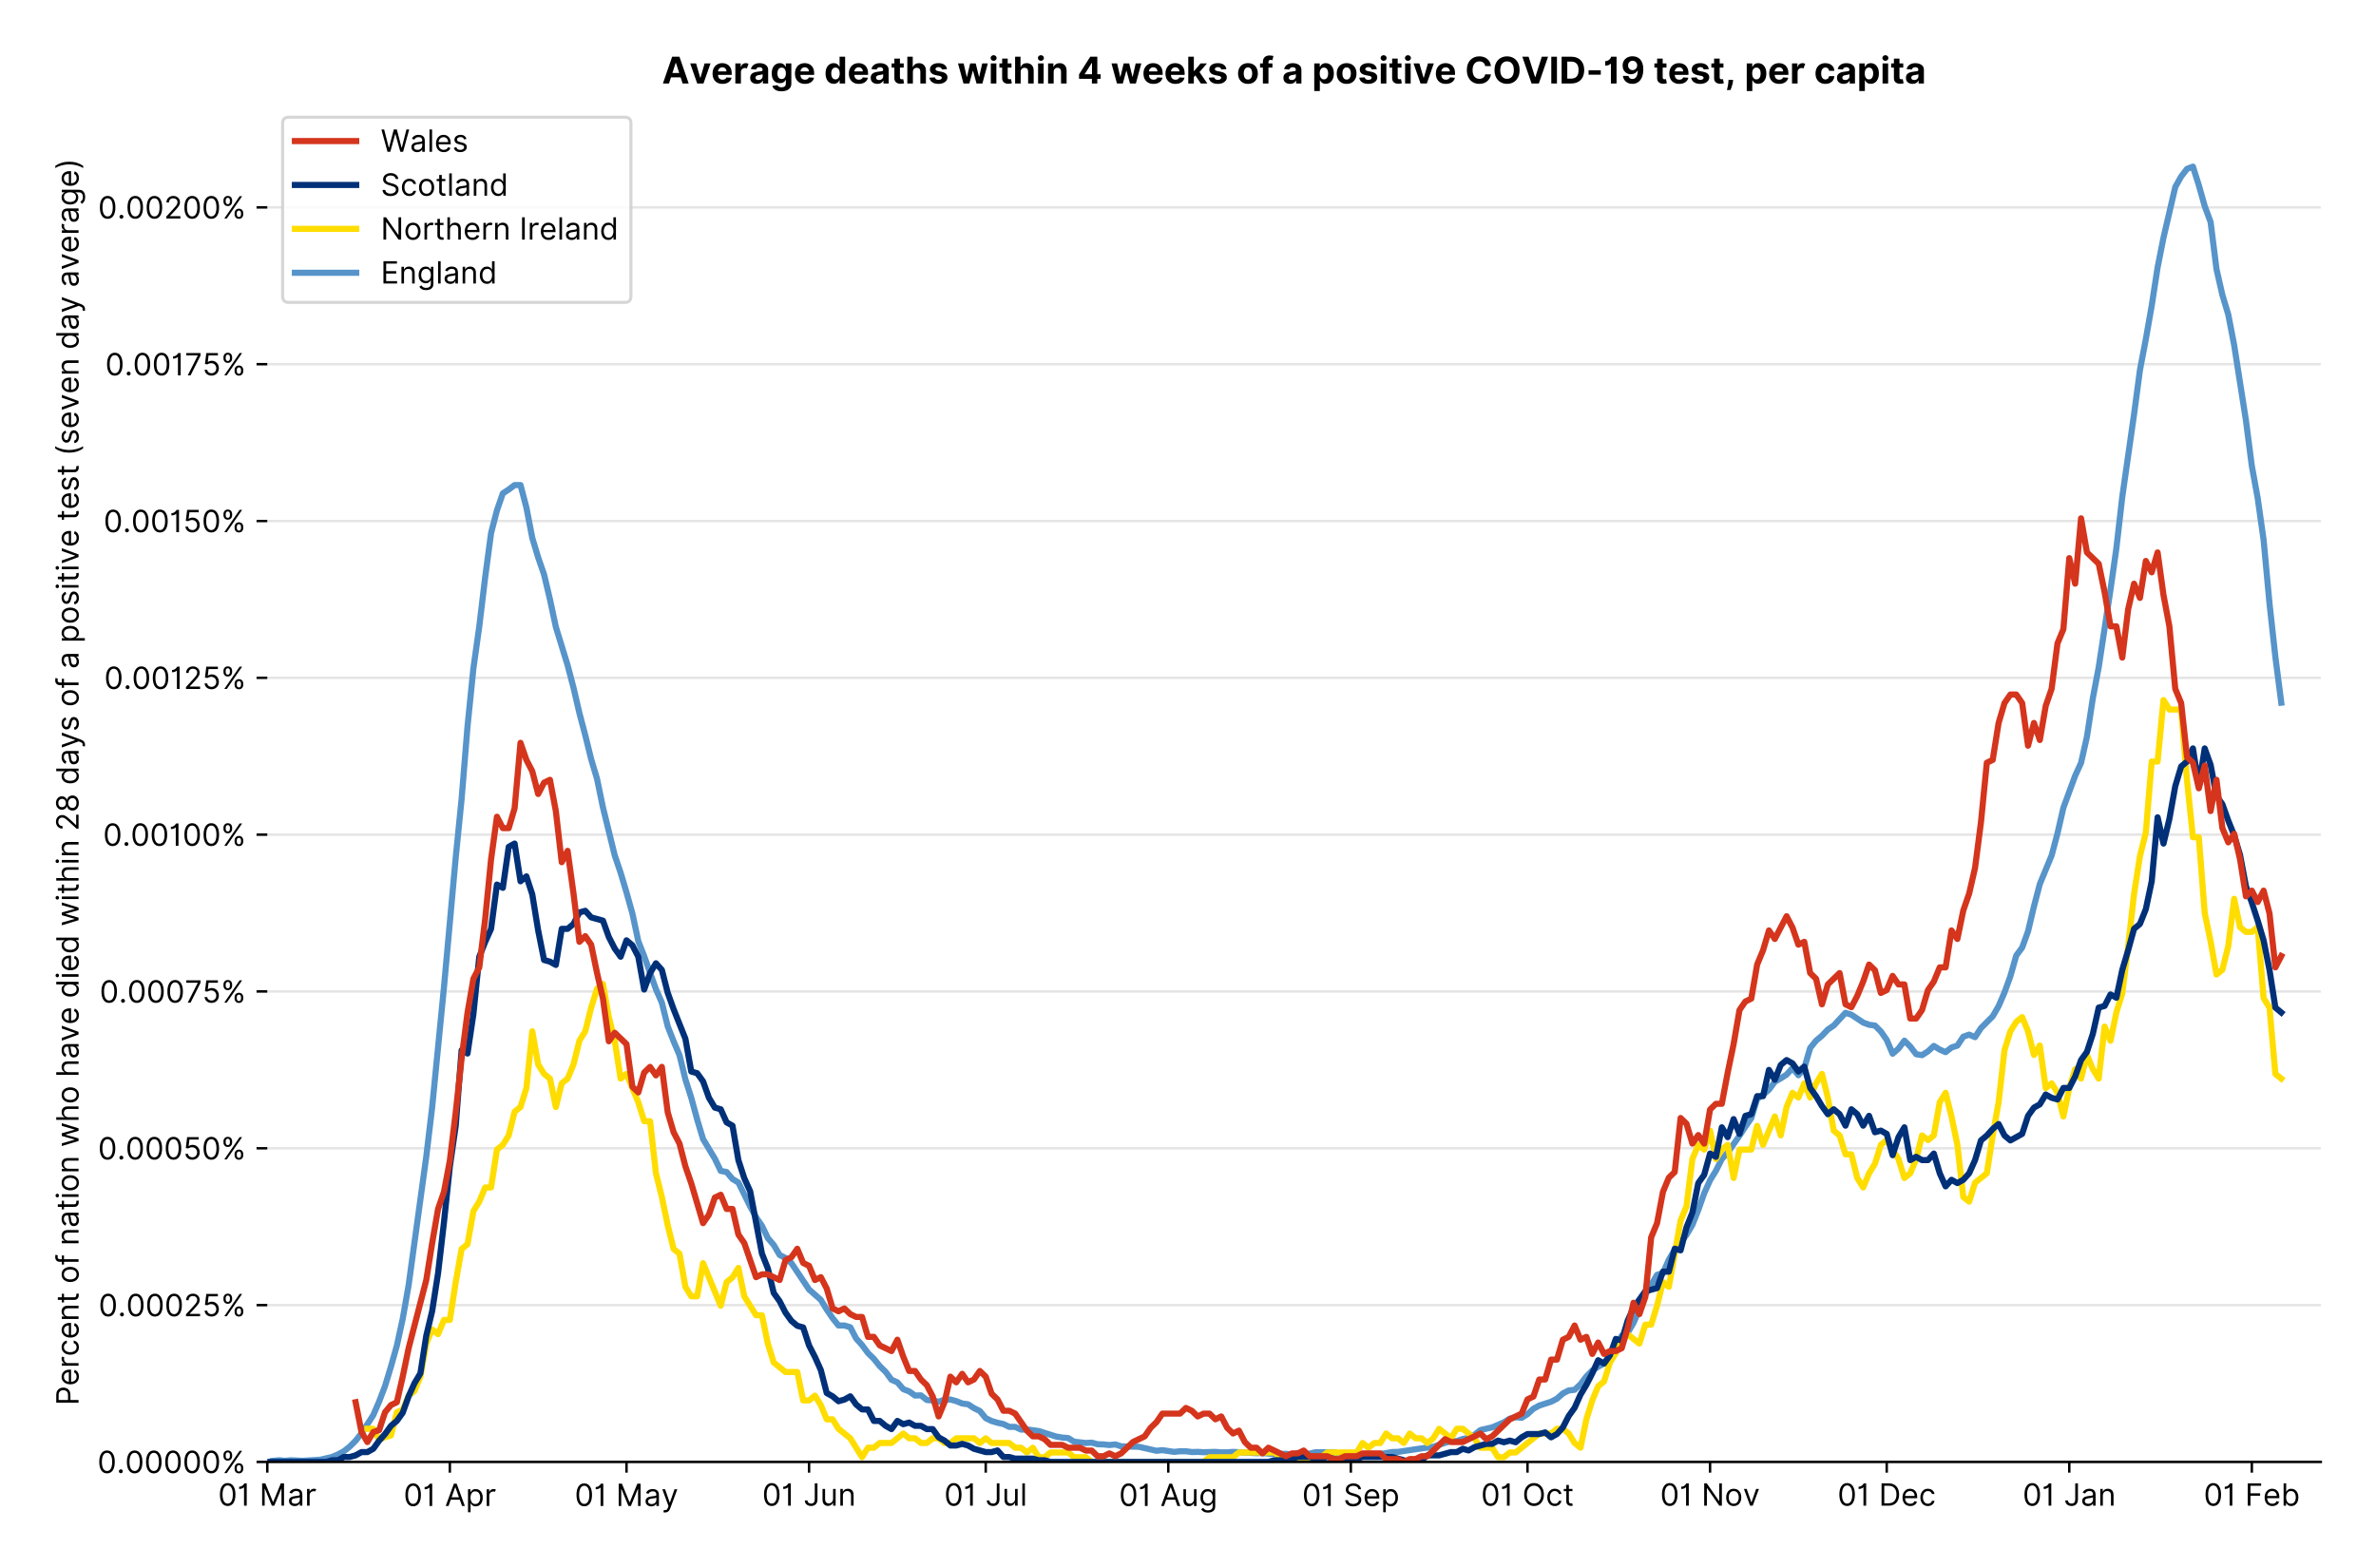 <?xml version="1.0" encoding="utf-8" standalone="no"?>
<!DOCTYPE svg PUBLIC "-//W3C//DTD SVG 1.1//EN"
  "http://www.w3.org/Graphics/SVG/1.1/DTD/svg11.dtd">
<!-- Created with matplotlib (https://matplotlib.org/) -->
<svg version="1.1" viewBox="0 0 774.755 511.276" xmlns="http://www.w3.org/2000/svg" xmlns:xlink="http://www.w3.org/1999/xlink">
 <defs>
  <style type="text/css">*{stroke-linecap:butt;stroke-linejoin:round;}</style>
 </defs>
 <g id="figure_1">
  <g id="patch_1">
   <path d="M 0 511.276 
L 774.755 511.276 
L 774.755 0 
L 0 0 
z
" style="fill:#ffffff;"/>
  </g>
  <g id="axes_1">
   <g id="patch_2">
    <path d="M 87.155 476.745 
L 756.755 476.745 
L 756.755 33.225 
L 87.155 33.225 
z
" style="fill:#ffffff;"/>
   </g>
   <g id="matplotlib.axis_1">
    <g id="xtick_1">
     <g id="line2d_1">
      <defs>
       <path d="M 0 0 
L 0 3.5 
" id="m97a1bf273a" style="stroke:#000000;stroke-width:0.8;"/>
      </defs>
      <g>
       <use style="stroke:#000000;stroke-width:0.8;" x="87.155" xlink:href="#m97a1bf273a" y="476.745"/>
      </g>
     </g>
     <g id="text_1">
      <!-- 01 Mar -->
      <g transform="translate(71.118 491.018)scale(0.1 -0.1)">
       <defs>
        <path d="M 31.25 -1 
Q 19.219 -1 12.594 8.766 
Q 5.969 18.531 5.969 36.359 
Q 5.969 54.047 12.641 63.875 
Q 19.312 73.719 31.25 73.719 
Q 43.188 73.719 49.859 63.875 
Q 56.531 54.047 56.531 36.359 
Q 56.531 18.531 49.906 8.766 
Q 43.297 -1 31.25 -1 
z
M 31.25 6.812 
Q 39.203 6.812 43.609 14.484 
Q 48.016 22.156 48.016 36.359 
Q 48.016 50.531 43.578 58.281 
Q 39.141 66.047 31.25 66.047 
Q 23.375 66.047 18.922 58.281 
Q 14.484 50.531 14.484 36.359 
Q 14.484 22.156 18.906 14.484 
Q 23.328 6.812 31.25 6.812 
z
" id="Inter-Regular-48"/>
        <path d="M 30.828 72.734 
L 30.828 0 
L 22.016 0 
L 22.016 59.938 
L 21.453 59.938 
Q 20.953 58.953 18.891 57.688 
Q 16.828 56.422 13.562 55.484 
Q 10.297 54.547 6.109 54.547 
L 6.109 61.938 
Q 10.328 61.938 13.422 63.453 
Q 16.516 64.984 18.594 67.047 
Q 20.672 69.109 21.75 70.766 
Q 22.828 72.438 23.016 72.734 
z
" id="Inter-Regular-49"/>
        <path id="Inter-Regular-32"/>
        <path d="M 8.812 72.734 
L 19.312 72.734 
L 44.031 12.359 
L 44.891 12.359 
L 69.609 72.734 
L 80.109 72.734 
L 80.109 0 
L 71.875 0 
L 71.875 55.25 
L 71.172 55.25 
L 48.438 0 
L 40.484 0 
L 17.75 55.25 
L 17.047 55.25 
L 17.047 0 
L 8.812 0 
z
" id="Inter-Regular-77"/>
        <path d="M 23.719 -1.281 
Q 18.531 -1.281 14.312 0.688 
Q 10.094 2.656 7.594 6.406 
Q 5.109 10.156 5.109 15.484 
Q 5.109 20.172 6.953 23.094 
Q 8.812 26.031 11.891 27.703 
Q 14.984 29.375 18.734 30.203 
Q 22.484 31.031 26.281 31.531 
Q 31.25 32.172 34.359 32.5 
Q 37.469 32.844 38.906 33.656 
Q 40.344 34.484 40.344 36.5 
L 40.344 36.797 
Q 40.344 42.047 37.484 44.953 
Q 34.625 47.875 28.844 47.875 
Q 22.828 47.875 19.422 45.234 
Q 16.016 42.609 14.625 39.625 
L 6.672 42.469 
Q 8.812 47.438 12.375 50.219 
Q 15.953 53.016 20.188 54.125 
Q 24.438 55.25 28.547 55.25 
Q 31.188 55.25 34.609 54.625 
Q 38.031 54.016 41.25 52.094 
Q 44.469 50.172 46.594 46.297 
Q 48.719 42.438 48.719 35.938 
L 48.719 0 
L 40.344 0 
L 40.344 7.391 
L 39.922 7.391 
Q 39.062 5.609 37.078 3.578 
Q 35.094 1.562 31.781 0.141 
Q 28.484 -1.281 23.719 -1.281 
z
M 25 6.25 
Q 29.969 6.25 33.391 8.203 
Q 36.828 10.156 38.578 13.234 
Q 40.344 16.328 40.344 19.75 
L 40.344 27.422 
Q 39.812 26.781 38.016 26.266 
Q 36.219 25.75 33.891 25.375 
Q 31.578 25 29.391 24.734 
Q 27.203 24.469 25.859 24.297 
Q 22.594 23.859 19.766 22.922 
Q 16.938 21.984 15.219 20.109 
Q 13.5 18.25 13.5 15.062 
Q 13.5 10.688 16.75 8.469 
Q 20 6.25 25 6.25 
z
" id="Inter-Regular-97"/>
        <path d="M 7.672 0 
L 7.672 54.547 
L 15.766 54.547 
L 15.766 46.312 
L 16.344 46.312 
Q 17.797 50.359 21.703 52.875 
Q 25.609 55.391 30.547 55.391 
Q 32.812 55.391 34.516 54.859 
Q 36.219 54.328 37.5 53.406 
L 34.656 46.312 
Q 33.766 46.766 32.578 47.031 
Q 31.391 47.297 29.828 47.297 
Q 23.859 47.297 19.953 43.656 
Q 16.047 40.016 16.047 34.516 
L 16.047 0 
z
" id="Inter-Regular-114"/>
       </defs>
       <use xlink:href="#Inter-Regular-48"/>
       <use x="62.5" xlink:href="#Inter-Regular-49"/>
       <use x="106.676" xlink:href="#Inter-Regular-32"/>
       <use x="134.801" xlink:href="#Inter-Regular-77"/>
       <use x="225.994" xlink:href="#Inter-Regular-97"/>
       <use x="282.386" xlink:href="#Inter-Regular-114"/>
      </g>
     </g>
    </g>
    <g id="xtick_2">
     <g id="line2d_2">
      <g>
       <use style="stroke:#000000;stroke-width:0.8;" x="146.681" xlink:href="#m97a1bf273a" y="476.745"/>
      </g>
     </g>
     <g id="text_2">
      <!-- 01 Apr -->
      <g transform="translate(131.596 491.117)scale(0.1 -0.1)">
       <defs>
        <path d="M 11.797 0 
L 2.562 0 
L 29.266 72.734 
L 38.359 72.734 
L 65.062 0 
L 55.828 0 
L 48.516 20.594 
L 19.109 20.594 
z
M 21.875 28.406 
L 45.734 28.406 
L 34.094 61.219 
L 33.531 61.219 
z
" id="Inter-Regular-65"/>
        <path d="M 7.672 -20.453 
L 7.672 54.547 
L 15.766 54.547 
L 15.766 45.875 
L 16.766 45.875 
Q 17.688 47.297 19.328 49.516 
Q 20.984 51.734 24.094 53.484 
Q 27.203 55.25 32.531 55.25 
Q 39.422 55.25 44.672 51.797 
Q 49.938 48.359 52.875 42.031 
Q 55.828 35.719 55.828 27.125 
Q 55.828 18.469 52.875 12.125 
Q 49.938 5.781 44.703 2.312 
Q 39.484 -1.141 32.672 -1.141 
Q 27.422 -1.141 24.25 0.609 
Q 21.094 2.375 19.391 4.625 
Q 17.688 6.891 16.766 8.375 
L 16.047 8.375 
L 16.047 -20.453 
z
M 15.906 27.266 
Q 15.906 18 19.938 12.188 
Q 23.969 6.391 31.531 6.391 
Q 36.797 6.391 40.328 9.172 
Q 43.859 11.969 45.641 16.703 
Q 47.438 21.453 47.438 27.266 
Q 47.438 33.031 45.672 37.656 
Q 43.922 42.297 40.391 45.016 
Q 36.859 47.734 31.531 47.734 
Q 23.859 47.734 19.875 42.078 
Q 15.906 36.438 15.906 27.266 
z
" id="Inter-Regular-112"/>
       </defs>
       <use xlink:href="#Inter-Regular-48"/>
       <use x="62.5" xlink:href="#Inter-Regular-49"/>
       <use x="106.676" xlink:href="#Inter-Regular-32"/>
       <use x="134.801" xlink:href="#Inter-Regular-65"/>
       <use x="202.415" xlink:href="#Inter-Regular-112"/>
       <use x="263.352" xlink:href="#Inter-Regular-114"/>
      </g>
     </g>
    </g>
    <g id="xtick_3">
     <g id="line2d_3">
      <g>
       <use style="stroke:#000000;stroke-width:0.8;" x="204.287" xlink:href="#m97a1bf273a" y="476.745"/>
      </g>
     </g>
     <g id="text_3">
      <!-- 01 May -->
      <g transform="translate(187.384 491.117)scale(0.1 -0.1)">
       <defs>
        <path d="M 12.781 -21.172 
Q 10.656 -21.172 8.984 -20.828 
Q 7.312 -20.484 6.672 -20.172 
L 8.812 -12.781 
Q 13.391 -13.953 16.453 -12.719 
Q 19.531 -11.5 21.734 -5.391 
L 23.578 -0.281 
L 3.406 54.547 
L 12.5 54.547 
L 27.562 11.078 
L 28.125 11.078 
L 43.188 54.547 
L 52.281 54.547 
L 28.844 -8.812 
Q 24.219 -21.172 12.781 -21.172 
z
" id="Inter-Regular-121"/>
       </defs>
       <use xlink:href="#Inter-Regular-48"/>
       <use x="62.5" xlink:href="#Inter-Regular-49"/>
       <use x="106.676" xlink:href="#Inter-Regular-32"/>
       <use x="134.801" xlink:href="#Inter-Regular-77"/>
       <use x="225.994" xlink:href="#Inter-Regular-97"/>
       <use x="282.386" xlink:href="#Inter-Regular-121"/>
      </g>
     </g>
    </g>
    <g id="xtick_4">
     <g id="line2d_4">
      <g>
       <use style="stroke:#000000;stroke-width:0.8;" x="263.814" xlink:href="#m97a1bf273a" y="476.745"/>
      </g>
     </g>
     <g id="text_4">
      <!-- 01 Jun -->
      <g transform="translate(248.53 491.018)scale(0.1 -0.1)">
       <defs>
        <path d="M 36.656 72.734 
L 45.453 72.734 
L 45.453 20.734 
Q 45.453 10.266 39.828 4.625 
Q 34.203 -1 24.719 -1 
Q 18.75 -1 14.094 1.188 
Q 9.453 3.375 6.781 7.422 
Q 4.125 11.469 4.125 17.047 
L 12.781 17.047 
Q 12.781 12.422 16.156 9.609 
Q 19.531 6.812 24.719 6.812 
Q 30.438 6.812 33.547 10.375 
Q 36.656 13.953 36.656 20.734 
z
" id="Inter-Regular-74"/>
        <path d="M 42.047 22.297 
L 42.047 54.547 
L 50.422 54.547 
L 50.422 0 
L 42.047 0 
L 42.047 9.234 
L 41.484 9.234 
Q 39.562 5.078 35.516 2.188 
Q 31.469 -0.703 25.281 -0.703 
Q 17.609 -0.703 12.641 4.375 
Q 7.672 9.453 7.672 19.891 
L 7.672 54.547 
L 16.047 54.547 
L 16.047 20.453 
Q 16.047 14.484 19.406 10.938 
Q 22.766 7.391 27.984 7.391 
Q 31.109 7.391 34.359 8.984 
Q 37.609 10.578 39.828 13.875 
Q 42.047 17.188 42.047 22.297 
z
" id="Inter-Regular-117"/>
        <path d="M 16.047 32.812 
L 16.047 0 
L 7.672 0 
L 7.672 54.547 
L 15.766 54.547 
L 15.766 46.016 
L 16.484 46.016 
Q 18.391 50.172 22.297 52.703 
Q 26.203 55.25 32.391 55.25 
Q 40.656 55.25 45.75 50.172 
Q 50.859 45.094 50.859 34.656 
L 50.859 0 
L 42.469 0 
L 42.469 34.094 
Q 42.469 40.516 39.125 44.125 
Q 35.797 47.734 29.969 47.734 
Q 23.969 47.734 20 43.844 
Q 16.047 39.953 16.047 32.812 
z
" id="Inter-Regular-110"/>
       </defs>
       <use xlink:href="#Inter-Regular-48"/>
       <use x="62.5" xlink:href="#Inter-Regular-49"/>
       <use x="106.676" xlink:href="#Inter-Regular-32"/>
       <use x="134.801" xlink:href="#Inter-Regular-74"/>
       <use x="189.063" xlink:href="#Inter-Regular-117"/>
       <use x="247.159" xlink:href="#Inter-Regular-110"/>
      </g>
     </g>
    </g>
    <g id="xtick_5">
     <g id="line2d_5">
      <g>
       <use style="stroke:#000000;stroke-width:0.8;" x="321.42" xlink:href="#m97a1bf273a" y="476.745"/>
      </g>
     </g>
     <g id="text_5">
      <!-- 01 Jul -->
      <g transform="translate(307.876 491.018)scale(0.1 -0.1)">
       <defs>
        <path d="M 16.047 72.734 
L 16.047 0 
L 7.672 0 
L 7.672 72.734 
z
" id="Inter-Regular-108"/>
       </defs>
       <use xlink:href="#Inter-Regular-48"/>
       <use x="62.5" xlink:href="#Inter-Regular-49"/>
       <use x="106.676" xlink:href="#Inter-Regular-32"/>
       <use x="134.801" xlink:href="#Inter-Regular-74"/>
       <use x="189.063" xlink:href="#Inter-Regular-117"/>
       <use x="247.159" xlink:href="#Inter-Regular-108"/>
      </g>
     </g>
    </g>
    <g id="xtick_6">
     <g id="line2d_6">
      <g>
       <use style="stroke:#000000;stroke-width:0.8;" x="380.947" xlink:href="#m97a1bf273a" y="476.745"/>
      </g>
     </g>
     <g id="text_6">
      <!-- 01 Aug -->
      <g transform="translate(364.875 491.117)scale(0.1 -0.1)">
       <defs>
        <path d="M 29.688 -21.594 
Q 20.562 -21.594 15.25 -18.266 
Q 9.938 -14.953 7.391 -10.656 
L 14.062 -5.969 
Q 15.203 -7.453 16.938 -9.391 
Q 18.688 -11.328 21.719 -12.766 
Q 24.75 -14.203 29.688 -14.203 
Q 36.297 -14.203 40.594 -11 
Q 44.891 -7.812 44.891 -1 
L 44.891 10.078 
L 44.172 10.078 
Q 43.25 8.594 41.562 6.406 
Q 39.875 4.219 36.734 2.531 
Q 33.594 0.859 28.266 0.859 
Q 21.656 0.859 16.422 3.984 
Q 11.188 7.109 8.141 13.062 
Q 5.109 19.031 5.109 27.562 
Q 5.109 35.938 8.062 42.172 
Q 11.016 48.406 16.266 51.828 
Q 21.516 55.25 28.406 55.25 
Q 33.734 55.25 36.875 53.484 
Q 40.016 51.734 41.703 49.516 
Q 43.391 47.297 44.312 45.875 
L 45.172 45.875 
L 45.172 54.547 
L 53.266 54.547 
L 53.266 -1.562 
Q 53.266 -8.594 50.078 -13.016 
Q 46.906 -17.438 41.562 -19.516 
Q 36.219 -21.594 29.688 -21.594 
z
M 29.406 8.375 
Q 36.969 8.375 41 13.5 
Q 45.031 18.641 45.031 27.703 
Q 45.031 36.547 41.047 42.141 
Q 37.078 47.734 29.406 47.734 
Q 24.078 47.734 20.547 45.031 
Q 17.016 42.328 15.25 37.781 
Q 13.5 33.234 13.5 27.703 
Q 13.5 19.172 17.5 13.766 
Q 21.516 8.375 29.406 8.375 
z
" id="Inter-Regular-103"/>
       </defs>
       <use xlink:href="#Inter-Regular-48"/>
       <use x="62.5" xlink:href="#Inter-Regular-49"/>
       <use x="106.676" xlink:href="#Inter-Regular-32"/>
       <use x="134.801" xlink:href="#Inter-Regular-65"/>
       <use x="202.415" xlink:href="#Inter-Regular-117"/>
       <use x="260.511" xlink:href="#Inter-Regular-103"/>
      </g>
     </g>
    </g>
    <g id="xtick_7">
     <g id="line2d_7">
      <g>
       <use style="stroke:#000000;stroke-width:0.8;" x="440.473" xlink:href="#m97a1bf273a" y="476.745"/>
      </g>
     </g>
     <g id="text_7">
      <!-- 01 Sep -->
      <g transform="translate(424.586 491.117)scale(0.1 -0.1)">
       <defs>
        <path d="M 48.578 54.547 
Q 47.938 59.938 43.391 62.922 
Q 38.844 65.906 32.25 65.906 
Q 25 65.906 20.594 62.484 
Q 16.188 59.062 16.188 53.828 
Q 16.188 49.922 18.578 47.531 
Q 20.984 45.141 24.266 43.797 
Q 27.562 42.469 30.25 41.766 
L 37.641 39.766 
Q 40.484 39.031 43.984 37.719 
Q 47.484 36.406 50.688 34.141 
Q 53.906 31.891 56 28.375 
Q 58.094 24.859 58.094 19.75 
Q 58.094 13.844 55.016 9.078 
Q 51.953 4.328 46.078 1.516 
Q 40.203 -1.281 31.812 -1.281 
Q 20.094 -1.281 13.203 4.25 
Q 6.328 9.797 5.688 18.75 
L 14.781 18.75 
Q 15.125 14.625 17.562 11.938 
Q 20 9.266 23.734 7.969 
Q 27.484 6.672 31.812 6.672 
Q 36.859 6.672 40.875 8.328 
Q 44.891 9.984 47.234 12.938 
Q 49.578 15.906 49.578 19.891 
Q 49.578 23.516 47.547 25.781 
Q 45.531 28.047 42.219 29.469 
Q 38.922 30.891 35.094 31.953 
L 26.141 34.516 
Q 17.609 36.969 12.641 41.516 
Q 7.672 46.062 7.672 53.406 
Q 7.672 59.516 10.984 64.078 
Q 14.312 68.641 19.938 71.172 
Q 25.562 73.719 32.531 73.719 
Q 39.562 73.719 45.031 71.219 
Q 50.5 68.719 53.703 64.375 
Q 56.922 60.047 57.109 54.547 
z
" id="Inter-Regular-83"/>
        <path d="M 30.547 -1.141 
Q 22.656 -1.141 16.953 2.359 
Q 11.266 5.859 8.188 12.156 
Q 5.109 18.469 5.109 26.844 
Q 5.109 35.234 8.188 41.641 
Q 11.266 48.047 16.781 51.641 
Q 22.297 55.25 29.688 55.25 
Q 33.953 55.25 38.109 53.828 
Q 42.266 52.422 45.672 49.234 
Q 49.078 46.062 51.094 40.844 
Q 53.125 35.625 53.125 27.984 
L 53.125 24.438 
L 13.531 24.438 
Q 13.812 15.703 18.484 11.047 
Q 23.156 6.391 30.547 6.391 
Q 35.484 6.391 39.031 8.516 
Q 42.578 10.656 44.172 14.922 
L 52.281 12.641 
Q 50.359 6.469 44.594 2.656 
Q 38.844 -1.141 30.547 -1.141 
z
M 13.531 31.672 
L 44.609 31.672 
Q 44.609 38.594 40.547 43.156 
Q 36.5 47.734 29.688 47.734 
Q 24.891 47.734 21.375 45.484 
Q 17.859 43.25 15.828 39.578 
Q 13.812 35.906 13.531 31.672 
z
" id="Inter-Regular-101"/>
       </defs>
       <use xlink:href="#Inter-Regular-48"/>
       <use x="62.5" xlink:href="#Inter-Regular-49"/>
       <use x="106.676" xlink:href="#Inter-Regular-32"/>
       <use x="134.801" xlink:href="#Inter-Regular-83"/>
       <use x="198.58" xlink:href="#Inter-Regular-101"/>
       <use x="256.818" xlink:href="#Inter-Regular-112"/>
      </g>
     </g>
    </g>
    <g id="xtick_8">
     <g id="line2d_8">
      <g>
       <use style="stroke:#000000;stroke-width:0.8;" x="498.079" xlink:href="#m97a1bf273a" y="476.745"/>
      </g>
     </g>
     <g id="text_8">
      <!-- 01 Oct -->
      <g transform="translate(482.923 491.018)scale(0.1 -0.1)">
       <defs>
        <path d="M 70.172 36.359 
Q 70.172 24.859 66.016 16.469 
Q 61.859 8.094 54.609 3.547 
Q 47.375 -1 38.062 -1 
Q 28.766 -1 21.516 3.547 
Q 14.281 8.094 10.125 16.469 
Q 5.969 24.859 5.969 36.359 
Q 5.969 47.875 10.125 56.25 
Q 14.281 64.625 21.516 69.172 
Q 28.766 73.719 38.062 73.719 
Q 47.375 73.719 54.609 69.172 
Q 61.859 64.625 66.016 56.25 
Q 70.172 47.875 70.172 36.359 
z
M 61.656 36.359 
Q 61.656 45.812 58.5 52.312 
Q 55.359 58.812 50.016 62.141 
Q 44.672 65.484 38.062 65.484 
Q 31.469 65.484 26.125 62.141 
Q 20.781 58.812 17.625 52.312 
Q 14.484 45.812 14.484 36.359 
Q 14.484 26.922 17.625 20.422 
Q 20.781 13.922 26.125 10.578 
Q 31.469 7.25 38.062 7.25 
Q 44.672 7.25 50.016 10.578 
Q 55.359 13.922 58.5 20.422 
Q 61.656 26.922 61.656 36.359 
z
" id="Inter-Regular-79"/>
        <path d="M 29.828 -1.141 
Q 22.156 -1.141 16.609 2.484 
Q 11.078 6.109 8.094 12.469 
Q 5.109 18.828 5.109 26.984 
Q 5.109 35.297 8.188 41.672 
Q 11.266 48.047 16.781 51.641 
Q 22.297 55.25 29.688 55.25 
Q 35.438 55.25 40.047 53.125 
Q 44.672 51 47.609 47.156 
Q 50.562 43.328 51.281 38.203 
L 42.906 38.203 
Q 41.938 41.938 38.656 44.828 
Q 35.375 47.734 29.828 47.734 
Q 22.484 47.734 17.984 42.141 
Q 13.5 36.547 13.5 27.266 
Q 13.5 17.797 17.938 12.094 
Q 22.375 6.391 29.828 6.391 
Q 34.734 6.391 38.234 8.906 
Q 41.734 11.438 42.906 15.906 
L 51.281 15.906 
Q 50.562 11.078 47.781 7.219 
Q 45 3.375 40.438 1.109 
Q 35.875 -1.141 29.828 -1.141 
z
" id="Inter-Regular-99"/>
        <path d="M 31.391 54.547 
L 31.391 47.438 
L 19.75 47.438 
L 19.75 15.625 
Q 19.75 12.078 20.797 10.312 
Q 21.844 8.562 23.484 7.969 
Q 25.141 7.391 26.984 7.391 
Q 28.375 7.391 29.266 7.547 
Q 30.156 7.703 30.688 7.812 
L 32.391 0.281 
Q 31.531 -0.031 30 -0.359 
Q 28.484 -0.703 26.141 -0.703 
Q 22.594 -0.703 19.188 0.812 
Q 15.797 2.344 13.578 5.469 
Q 11.359 8.594 11.359 13.359 
L 11.359 47.438 
L 3.125 47.438 
L 3.125 54.547 
L 11.359 54.547 
L 11.359 67.609 
L 19.75 67.609 
L 19.75 54.547 
z
" id="Inter-Regular-116"/>
       </defs>
       <use xlink:href="#Inter-Regular-48"/>
       <use x="62.5" xlink:href="#Inter-Regular-49"/>
       <use x="106.676" xlink:href="#Inter-Regular-32"/>
       <use x="134.801" xlink:href="#Inter-Regular-79"/>
       <use x="210.938" xlink:href="#Inter-Regular-99"/>
       <use x="266.761" xlink:href="#Inter-Regular-116"/>
      </g>
     </g>
    </g>
    <g id="xtick_9">
     <g id="line2d_9">
      <g>
       <use style="stroke:#000000;stroke-width:0.8;" x="557.606" xlink:href="#m97a1bf273a" y="476.745"/>
      </g>
     </g>
     <g id="text_9">
      <!-- 01 Nov -->
      <g transform="translate(541.335 491.018)scale(0.1 -0.1)">
       <defs>
        <path d="M 66.484 72.734 
L 66.484 0 
L 57.953 0 
L 18.328 57.109 
L 17.609 57.109 
L 17.609 0 
L 8.812 0 
L 8.812 72.734 
L 17.328 72.734 
L 57.109 15.484 
L 57.812 15.484 
L 57.812 72.734 
z
" id="Inter-Regular-78"/>
        <path d="M 29.828 -1.141 
Q 22.438 -1.141 16.875 2.375 
Q 11.328 5.891 8.219 12.203 
Q 5.109 18.531 5.109 26.984 
Q 5.109 35.516 8.219 41.859 
Q 11.328 48.219 16.875 51.734 
Q 22.438 55.25 29.828 55.25 
Q 37.219 55.25 42.766 51.734 
Q 48.328 48.219 51.438 41.859 
Q 54.547 35.516 54.547 26.984 
Q 54.547 18.531 51.438 12.203 
Q 48.328 5.891 42.766 2.375 
Q 37.219 -1.141 29.828 -1.141 
z
M 29.828 6.391 
Q 35.438 6.391 39.062 9.266 
Q 42.688 12.141 44.422 16.828 
Q 46.172 21.516 46.172 26.984 
Q 46.172 32.453 44.422 37.172 
Q 42.688 41.906 39.062 44.812 
Q 35.438 47.734 29.828 47.734 
Q 24.219 47.734 20.594 44.812 
Q 16.969 41.906 15.234 37.172 
Q 13.5 32.453 13.5 26.984 
Q 13.5 21.516 15.234 16.828 
Q 16.969 12.141 20.594 9.266 
Q 24.219 6.391 29.828 6.391 
z
" id="Inter-Regular-111"/>
        <path d="M 52.281 54.547 
L 32.109 0 
L 23.578 0 
L 3.406 54.547 
L 12.5 54.547 
L 27.562 11.078 
L 28.125 11.078 
L 43.188 54.547 
z
" id="Inter-Regular-118"/>
       </defs>
       <use xlink:href="#Inter-Regular-48"/>
       <use x="62.5" xlink:href="#Inter-Regular-49"/>
       <use x="106.676" xlink:href="#Inter-Regular-32"/>
       <use x="134.801" xlink:href="#Inter-Regular-78"/>
       <use x="210.085" xlink:href="#Inter-Regular-111"/>
       <use x="269.744" xlink:href="#Inter-Regular-118"/>
      </g>
     </g>
    </g>
    <g id="xtick_10">
     <g id="line2d_10">
      <g>
       <use style="stroke:#000000;stroke-width:0.8;" x="615.212" xlink:href="#m97a1bf273a" y="476.745"/>
      </g>
     </g>
     <g id="text_10">
      <!-- 01 Dec -->
      <g transform="translate(599.175 491.018)scale(0.1 -0.1)">
       <defs>
        <path d="M 31.25 0 
L 8.812 0 
L 8.812 72.734 
L 32.25 72.734 
Q 42.828 72.734 50.359 68.375 
Q 57.891 64.031 61.891 55.906 
Q 65.906 47.797 65.906 36.5 
Q 65.906 25.141 61.859 16.953 
Q 57.812 8.766 50.062 4.375 
Q 42.328 0 31.25 0 
z
M 17.609 7.812 
L 30.688 7.812 
Q 44.219 7.812 50.797 15.5 
Q 57.391 23.188 57.391 36.5 
Q 57.391 49.719 50.922 57.312 
Q 44.469 64.922 31.672 64.922 
L 17.609 64.922 
z
" id="Inter-Regular-68"/>
       </defs>
       <use xlink:href="#Inter-Regular-48"/>
       <use x="62.5" xlink:href="#Inter-Regular-49"/>
       <use x="106.676" xlink:href="#Inter-Regular-32"/>
       <use x="134.801" xlink:href="#Inter-Regular-68"/>
       <use x="206.676" xlink:href="#Inter-Regular-101"/>
       <use x="264.915" xlink:href="#Inter-Regular-99"/>
      </g>
     </g>
    </g>
    <g id="xtick_11">
     <g id="line2d_11">
      <g>
       <use style="stroke:#000000;stroke-width:0.8;" x="674.739" xlink:href="#m97a1bf273a" y="476.745"/>
      </g>
     </g>
     <g id="text_11">
      <!-- 01 Jan -->
      <g transform="translate(659.539 491.018)scale(0.1 -0.1)">
       <use xlink:href="#Inter-Regular-48"/>
       <use x="62.5" xlink:href="#Inter-Regular-49"/>
       <use x="106.676" xlink:href="#Inter-Regular-32"/>
       <use x="134.801" xlink:href="#Inter-Regular-74"/>
       <use x="189.063" xlink:href="#Inter-Regular-97"/>
       <use x="245.455" xlink:href="#Inter-Regular-110"/>
      </g>
     </g>
    </g>
    <g id="xtick_12">
     <g id="line2d_12">
      <g>
       <use style="stroke:#000000;stroke-width:0.8;" x="734.265" xlink:href="#m97a1bf273a" y="476.745"/>
      </g>
     </g>
     <g id="text_12">
      <!-- 01 Feb -->
      <g transform="translate(718.576 491.018)scale(0.1 -0.1)">
       <defs>
        <path d="M 8.812 0 
L 8.812 72.734 
L 52.422 72.734 
L 52.422 64.922 
L 17.609 64.922 
L 17.609 40.344 
L 49.156 40.344 
L 49.156 32.531 
L 17.609 32.531 
L 17.609 0 
z
" id="Inter-Regular-70"/>
        <path d="M 8.812 0 
L 8.812 72.734 
L 17.188 72.734 
L 17.188 45.875 
L 17.906 45.875 
Q 18.828 47.297 20.469 49.516 
Q 22.125 51.734 25.234 53.484 
Q 28.344 55.25 33.672 55.25 
Q 40.562 55.25 45.812 51.797 
Q 51.062 48.359 54.016 42.031 
Q 56.969 35.719 56.969 27.125 
Q 56.969 18.469 54.016 12.125 
Q 51.062 5.781 45.844 2.312 
Q 40.625 -1.141 33.812 -1.141 
Q 28.547 -1.141 25.391 0.609 
Q 22.234 2.375 20.531 4.625 
Q 18.828 6.891 17.906 8.375 
L 16.906 8.375 
L 16.906 0 
z
M 17.047 27.266 
Q 17.047 18 21.078 12.188 
Q 25.109 6.391 32.672 6.391 
Q 37.922 6.391 41.453 9.172 
Q 45 11.969 46.781 16.703 
Q 48.578 21.453 48.578 27.266 
Q 48.578 33.031 46.812 37.656 
Q 45.062 42.297 41.531 45.016 
Q 38 47.734 32.672 47.734 
Q 25 47.734 21.016 42.078 
Q 17.047 36.438 17.047 27.266 
z
" id="Inter-Regular-98"/>
       </defs>
       <use xlink:href="#Inter-Regular-48"/>
       <use x="62.5" xlink:href="#Inter-Regular-49"/>
       <use x="106.676" xlink:href="#Inter-Regular-32"/>
       <use x="134.801" xlink:href="#Inter-Regular-70"/>
       <use x="193.466" xlink:href="#Inter-Regular-101"/>
       <use x="251.705" xlink:href="#Inter-Regular-98"/>
      </g>
     </g>
    </g>
   </g>
   <g id="matplotlib.axis_2">
    <g id="ytick_1">
     <g id="line2d_13">
      <path clip-path="url(#p44dddcd9bb)" d="M 87.155 476.745 
L 756.755 476.745 
" style="fill:none;stroke:#e5e5e5;stroke-linecap:square;stroke-width:0.8;"/>
     </g>
     <g id="line2d_14">
      <defs>
       <path d="M 0 0 
L -3.5 0 
" id="m4a3ce8013c" style="stroke:#000000;stroke-width:0.8;"/>
      </defs>
      <g>
       <use style="stroke:#000000;stroke-width:0.8;" x="87.155" xlink:href="#m4a3ce8013c" y="476.745"/>
      </g>
     </g>
     <g id="text_13">
      <!-- 0.00000% -->
      <g transform="translate(31.773 480.382)scale(0.1 -0.1)">
       <defs>
        <path d="M 13.781 -0.562 
Q 11.156 -0.562 9.266 1.312 
Q 7.391 3.203 7.391 5.828 
Q 7.391 8.453 9.266 10.328 
Q 11.156 12.219 13.781 12.219 
Q 16.406 12.219 18.281 10.328 
Q 20.172 8.453 20.172 5.828 
Q 20.172 3.203 18.281 1.312 
Q 16.406 -0.562 13.781 -0.562 
z
" id="Inter-Regular-46"/>
        <path d="M 44.609 13.641 
L 44.609 17.469 
Q 44.609 21.453 46.25 24.766 
Q 47.906 28.094 51.078 30.094 
Q 54.266 32.109 58.812 32.109 
Q 63.422 32.109 66.547 30.094 
Q 69.672 28.094 71.266 24.766 
Q 72.875 21.453 72.875 17.469 
L 72.875 13.641 
Q 72.875 9.656 71.25 6.328 
Q 69.641 3.016 66.5 1 
Q 63.359 -1 58.812 -1 
Q 54.188 -1 51.031 1 
Q 47.875 3.016 46.234 6.328 
Q 44.609 9.656 44.609 13.641 
z
M 8.375 55.25 
L 8.375 59.094 
Q 8.375 63.062 10.031 66.375 
Q 11.688 69.703 14.859 71.703 
Q 18.047 73.719 22.594 73.719 
Q 27.203 73.719 30.328 71.703 
Q 33.453 69.703 35.047 66.375 
Q 36.656 63.062 36.656 59.094 
L 36.656 55.25 
Q 36.656 51.281 35.031 47.953 
Q 33.422 44.641 30.266 42.625 
Q 27.125 40.625 22.594 40.625 
Q 17.969 40.625 14.812 42.625 
Q 11.656 44.641 10.016 47.953 
Q 8.375 51.281 8.375 55.25 
z
M 11.078 0 
L 61.078 72.734 
L 69.172 72.734 
L 19.172 0 
z
M 51.844 17.469 
L 51.844 13.641 
Q 51.844 10.328 53.406 7.719 
Q 54.969 5.109 58.812 5.109 
Q 62.531 5.109 64.078 7.719 
Q 65.625 10.328 65.625 13.641 
L 65.625 17.469 
Q 65.625 20.781 64.125 23.391 
Q 62.641 26 58.812 26 
Q 55.078 26 53.453 23.391 
Q 51.844 20.781 51.844 17.469 
z
M 15.625 59.094 
L 15.625 55.25 
Q 15.625 51.953 17.188 49.344 
Q 18.75 46.734 22.594 46.734 
Q 26.312 46.734 27.859 49.344 
Q 29.406 51.953 29.406 55.25 
L 29.406 59.094 
Q 29.406 62.391 27.906 65 
Q 26.422 67.609 22.594 67.609 
Q 18.859 67.609 17.234 65 
Q 15.625 62.391 15.625 59.094 
z
" id="Inter-Regular-37"/>
       </defs>
       <use xlink:href="#Inter-Regular-48"/>
       <use x="62.5" xlink:href="#Inter-Regular-46"/>
       <use x="90.057" xlink:href="#Inter-Regular-48"/>
       <use x="152.557" xlink:href="#Inter-Regular-48"/>
       <use x="215.057" xlink:href="#Inter-Regular-48"/>
       <use x="277.557" xlink:href="#Inter-Regular-48"/>
       <use x="340.057" xlink:href="#Inter-Regular-48"/>
       <use x="402.557" xlink:href="#Inter-Regular-37"/>
      </g>
     </g>
    </g>
    <g id="ytick_2">
     <g id="line2d_15">
      <path clip-path="url(#p44dddcd9bb)" d="M 87.155 425.605 
L 756.755 425.605 
" style="fill:none;stroke:#e5e5e5;stroke-linecap:square;stroke-width:0.8;"/>
     </g>
     <g id="line2d_16">
      <g>
       <use style="stroke:#000000;stroke-width:0.8;" x="87.155" xlink:href="#m4a3ce8013c" y="425.605"/>
      </g>
     </g>
     <g id="text_14">
      <!-- 0.00025% -->
      <g transform="translate(32.142 429.242)scale(0.1 -0.1)">
       <defs>
        <path d="M 7.531 0 
L 7.531 6.391 
L 31.531 32.672 
Q 35.766 37.281 38.5 40.703 
Q 41.234 44.141 42.562 47.172 
Q 43.891 50.219 43.891 53.547 
Q 43.891 59.297 39.891 62.672 
Q 35.906 66.047 29.969 66.047 
Q 23.656 66.047 19.922 62.266 
Q 16.188 58.484 16.188 52.266 
L 7.812 52.266 
Q 7.812 58.672 10.75 63.5 
Q 13.703 68.328 18.797 71.016 
Q 23.906 73.719 30.25 73.719 
Q 36.656 73.719 41.578 71.016 
Q 46.516 68.328 49.312 63.734 
Q 52.125 59.156 52.125 53.547 
Q 52.125 49.531 50.688 45.719 
Q 49.25 41.906 45.719 37.234 
Q 42.188 32.562 35.938 25.859 
L 19.609 8.375 
L 19.609 7.812 
L 53.406 7.812 
L 53.406 0 
z
" id="Inter-Regular-50"/>
        <path d="M 30.25 -1 
Q 24 -1 19 1.484 
Q 14 3.984 10.969 8.312 
Q 7.953 12.641 7.672 18.188 
L 16.188 18.188 
Q 16.688 13.25 20.688 10.031 
Q 24.688 6.812 30.25 6.812 
Q 34.734 6.812 38.234 8.906 
Q 41.734 11.016 43.734 14.688 
Q 45.734 18.359 45.734 23.016 
Q 45.734 27.766 43.656 31.516 
Q 41.578 35.266 37.953 37.422 
Q 34.344 39.594 29.688 39.625 
Q 26.344 39.672 22.828 38.625 
Q 19.312 37.578 17.047 35.938 
L 8.812 36.938 
L 13.219 72.734 
L 51 72.734 
L 51 64.922 
L 20.594 64.922 
L 18.047 43.469 
L 18.469 43.469 
Q 20.703 45.234 24.078 46.406 
Q 27.453 47.578 31.109 47.578 
Q 37.781 47.578 43.016 44.406 
Q 48.266 41.234 51.266 35.719 
Q 54.266 30.219 54.266 23.156 
Q 54.266 16.188 51.156 10.734 
Q 48.047 5.297 42.609 2.141 
Q 37.188 -1 30.25 -1 
z
" id="Inter-Regular-53"/>
       </defs>
       <use xlink:href="#Inter-Regular-48"/>
       <use x="62.5" xlink:href="#Inter-Regular-46"/>
       <use x="90.057" xlink:href="#Inter-Regular-48"/>
       <use x="152.557" xlink:href="#Inter-Regular-48"/>
       <use x="215.057" xlink:href="#Inter-Regular-48"/>
       <use x="277.557" xlink:href="#Inter-Regular-50"/>
       <use x="338.068" xlink:href="#Inter-Regular-53"/>
       <use x="398.864" xlink:href="#Inter-Regular-37"/>
      </g>
     </g>
    </g>
    <g id="ytick_3">
     <g id="line2d_17">
      <path clip-path="url(#p44dddcd9bb)" d="M 87.155 374.465 
L 756.755 374.465 
" style="fill:none;stroke:#e5e5e5;stroke-linecap:square;stroke-width:0.8;"/>
     </g>
     <g id="line2d_18">
      <g>
       <use style="stroke:#000000;stroke-width:0.8;" x="87.155" xlink:href="#m4a3ce8013c" y="374.465"/>
      </g>
     </g>
     <g id="text_15">
      <!-- 0.00050% -->
      <g transform="translate(31.944 378.102)scale(0.1 -0.1)">
       <use xlink:href="#Inter-Regular-48"/>
       <use x="62.5" xlink:href="#Inter-Regular-46"/>
       <use x="90.057" xlink:href="#Inter-Regular-48"/>
       <use x="152.557" xlink:href="#Inter-Regular-48"/>
       <use x="215.057" xlink:href="#Inter-Regular-48"/>
       <use x="277.557" xlink:href="#Inter-Regular-53"/>
       <use x="338.352" xlink:href="#Inter-Regular-48"/>
       <use x="400.852" xlink:href="#Inter-Regular-37"/>
      </g>
     </g>
    </g>
    <g id="ytick_4">
     <g id="line2d_19">
      <path clip-path="url(#p44dddcd9bb)" d="M 87.155 323.326 
L 756.755 323.326 
" style="fill:none;stroke:#e5e5e5;stroke-linecap:square;stroke-width:0.8;"/>
     </g>
     <g id="line2d_20">
      <g>
       <use style="stroke:#000000;stroke-width:0.8;" x="87.155" xlink:href="#m4a3ce8013c" y="323.326"/>
      </g>
     </g>
     <g id="text_16">
      <!-- 0.00075% -->
      <g transform="translate(32.483 326.962)scale(0.1 -0.1)">
       <defs>
        <path d="M 9.797 0 
L 42.328 64.344 
L 42.328 64.922 
L 4.828 64.922 
L 4.828 72.734 
L 51.422 72.734 
L 51.422 64.484 
L 19.031 0 
z
" id="Inter-Regular-55"/>
       </defs>
       <use xlink:href="#Inter-Regular-48"/>
       <use x="62.5" xlink:href="#Inter-Regular-46"/>
       <use x="90.057" xlink:href="#Inter-Regular-48"/>
       <use x="152.557" xlink:href="#Inter-Regular-48"/>
       <use x="215.057" xlink:href="#Inter-Regular-48"/>
       <use x="277.557" xlink:href="#Inter-Regular-55"/>
       <use x="334.659" xlink:href="#Inter-Regular-53"/>
       <use x="395.455" xlink:href="#Inter-Regular-37"/>
      </g>
     </g>
    </g>
    <g id="ytick_5">
     <g id="line2d_21">
      <path clip-path="url(#p44dddcd9bb)" d="M 87.155 272.186 
L 756.755 272.186 
" style="fill:none;stroke:#e5e5e5;stroke-linecap:square;stroke-width:0.8;"/>
     </g>
     <g id="line2d_22">
      <g>
       <use style="stroke:#000000;stroke-width:0.8;" x="87.155" xlink:href="#m4a3ce8013c" y="272.186"/>
      </g>
     </g>
     <g id="text_17">
      <!-- 0.00100% -->
      <g transform="translate(33.606 275.823)scale(0.1 -0.1)">
       <use xlink:href="#Inter-Regular-48"/>
       <use x="62.5" xlink:href="#Inter-Regular-46"/>
       <use x="90.057" xlink:href="#Inter-Regular-48"/>
       <use x="152.557" xlink:href="#Inter-Regular-48"/>
       <use x="215.057" xlink:href="#Inter-Regular-49"/>
       <use x="259.233" xlink:href="#Inter-Regular-48"/>
       <use x="321.733" xlink:href="#Inter-Regular-48"/>
       <use x="384.233" xlink:href="#Inter-Regular-37"/>
      </g>
     </g>
    </g>
    <g id="ytick_6">
     <g id="line2d_23">
      <path clip-path="url(#p44dddcd9bb)" d="M 87.155 221.046 
L 756.755 221.046 
" style="fill:none;stroke:#e5e5e5;stroke-linecap:square;stroke-width:0.8;"/>
     </g>
     <g id="line2d_24">
      <g>
       <use style="stroke:#000000;stroke-width:0.8;" x="87.155" xlink:href="#m4a3ce8013c" y="221.046"/>
      </g>
     </g>
     <g id="text_18">
      <!-- 0.00125% -->
      <g transform="translate(33.975 224.683)scale(0.1 -0.1)">
       <use xlink:href="#Inter-Regular-48"/>
       <use x="62.5" xlink:href="#Inter-Regular-46"/>
       <use x="90.057" xlink:href="#Inter-Regular-48"/>
       <use x="152.557" xlink:href="#Inter-Regular-48"/>
       <use x="215.057" xlink:href="#Inter-Regular-49"/>
       <use x="259.233" xlink:href="#Inter-Regular-50"/>
       <use x="319.744" xlink:href="#Inter-Regular-53"/>
       <use x="380.54" xlink:href="#Inter-Regular-37"/>
      </g>
     </g>
    </g>
    <g id="ytick_7">
     <g id="line2d_25">
      <path clip-path="url(#p44dddcd9bb)" d="M 87.155 169.906 
L 756.755 169.906 
" style="fill:none;stroke:#e5e5e5;stroke-linecap:square;stroke-width:0.8;"/>
     </g>
     <g id="line2d_26">
      <g>
       <use style="stroke:#000000;stroke-width:0.8;" x="87.155" xlink:href="#m4a3ce8013c" y="169.906"/>
      </g>
     </g>
     <g id="text_19">
      <!-- 0.00150% -->
      <g transform="translate(33.777 173.543)scale(0.1 -0.1)">
       <use xlink:href="#Inter-Regular-48"/>
       <use x="62.5" xlink:href="#Inter-Regular-46"/>
       <use x="90.057" xlink:href="#Inter-Regular-48"/>
       <use x="152.557" xlink:href="#Inter-Regular-48"/>
       <use x="215.057" xlink:href="#Inter-Regular-49"/>
       <use x="259.233" xlink:href="#Inter-Regular-53"/>
       <use x="320.028" xlink:href="#Inter-Regular-48"/>
       <use x="382.529" xlink:href="#Inter-Regular-37"/>
      </g>
     </g>
    </g>
    <g id="ytick_8">
     <g id="line2d_27">
      <path clip-path="url(#p44dddcd9bb)" d="M 87.155 118.767 
L 756.755 118.767 
" style="fill:none;stroke:#e5e5e5;stroke-linecap:square;stroke-width:0.8;"/>
     </g>
     <g id="line2d_28">
      <g>
       <use style="stroke:#000000;stroke-width:0.8;" x="87.155" xlink:href="#m4a3ce8013c" y="118.767"/>
      </g>
     </g>
     <g id="text_20">
      <!-- 0.00175% -->
      <g transform="translate(34.316 122.403)scale(0.1 -0.1)">
       <use xlink:href="#Inter-Regular-48"/>
       <use x="62.5" xlink:href="#Inter-Regular-46"/>
       <use x="90.057" xlink:href="#Inter-Regular-48"/>
       <use x="152.557" xlink:href="#Inter-Regular-48"/>
       <use x="215.057" xlink:href="#Inter-Regular-49"/>
       <use x="259.233" xlink:href="#Inter-Regular-55"/>
       <use x="316.335" xlink:href="#Inter-Regular-53"/>
       <use x="377.131" xlink:href="#Inter-Regular-37"/>
      </g>
     </g>
    </g>
    <g id="ytick_9">
     <g id="line2d_29">
      <path clip-path="url(#p44dddcd9bb)" d="M 87.155 67.627 
L 756.755 67.627 
" style="fill:none;stroke:#e5e5e5;stroke-linecap:square;stroke-width:0.8;"/>
     </g>
     <g id="line2d_30">
      <g>
       <use style="stroke:#000000;stroke-width:0.8;" x="87.155" xlink:href="#m4a3ce8013c" y="67.627"/>
      </g>
     </g>
     <g id="text_21">
      <!-- 0.00200% -->
      <g transform="translate(31.972 71.264)scale(0.1 -0.1)">
       <use xlink:href="#Inter-Regular-48"/>
       <use x="62.5" xlink:href="#Inter-Regular-46"/>
       <use x="90.057" xlink:href="#Inter-Regular-48"/>
       <use x="152.557" xlink:href="#Inter-Regular-48"/>
       <use x="215.057" xlink:href="#Inter-Regular-50"/>
       <use x="275.568" xlink:href="#Inter-Regular-48"/>
       <use x="338.068" xlink:href="#Inter-Regular-48"/>
       <use x="400.568" xlink:href="#Inter-Regular-37"/>
      </g>
     </g>
    </g>
    <g id="text_22">
     <!-- Percent of nation who have died within 28 days of a positive test (seven day average) -->
     <g transform="translate(25.614 458.305)rotate(-90)scale(0.1 -0.1)">
      <defs>
       <path d="M 8.812 0 
L 8.812 72.734 
L 33.375 72.734 
Q 41.938 72.734 47.391 69.656 
Q 52.844 66.578 55.469 61.359 
Q 58.094 56.141 58.094 49.719 
Q 58.094 43.281 55.484 38.031 
Q 52.875 32.781 47.438 29.672 
Q 42.016 26.562 33.531 26.562 
L 17.609 26.562 
L 17.609 0 
z
M 17.609 34.375 
L 33.234 34.375 
Q 42.016 34.375 45.719 38.781 
Q 49.438 43.188 49.438 49.719 
Q 49.438 56.281 45.703 60.594 
Q 41.969 64.922 33.094 64.922 
L 17.609 64.922 
z
" id="Inter-Regular-80"/>
       <path d="M 31.969 54.547 
L 31.969 47.438 
L 19.75 47.438 
L 19.75 0 
L 11.359 0 
L 11.359 47.438 
L 2.562 47.438 
L 2.562 54.547 
L 11.359 54.547 
L 11.359 62.078 
Q 11.359 66.766 13.562 69.891 
Q 15.766 73.016 19.281 74.578 
Q 22.797 76.141 26.703 76.141 
Q 29.797 76.141 31.75 75.641 
Q 33.703 75.141 34.656 74.719 
L 32.25 67.469 
Q 31.609 67.688 30.484 68 
Q 29.375 68.328 27.562 68.328 
Q 23.406 68.328 21.578 66.234 
Q 19.75 64.141 19.75 60.078 
L 19.75 54.547 
z
" id="Inter-Regular-102"/>
       <path d="M 7.672 0 
L 7.672 54.547 
L 16.047 54.547 
L 16.047 0 
z
M 11.938 63.641 
Q 9.484 63.641 7.719 65.297 
Q 5.969 66.969 5.969 69.312 
Q 5.969 71.656 7.719 73.328 
Q 9.484 75 11.938 75 
Q 14.391 75 16.141 73.328 
Q 17.906 71.656 17.906 69.312 
Q 17.906 66.969 16.141 65.297 
Q 14.391 63.641 11.938 63.641 
z
" id="Inter-Regular-105"/>
       <path d="M 20.031 0 
L 3.406 54.547 
L 12.219 54.547 
L 24 12.781 
L 24.578 12.781 
L 36.219 54.547 
L 45.172 54.547 
L 56.672 12.922 
L 57.25 12.922 
L 69.031 54.547 
L 77.844 54.547 
L 61.219 0 
L 52.984 0 
L 41.047 41.906 
L 40.203 41.906 
L 28.266 0 
z
" id="Inter-Regular-119"/>
       <path d="M 16.047 32.812 
L 16.047 0 
L 7.672 0 
L 7.672 72.734 
L 16.047 72.734 
L 16.047 46.016 
L 16.766 46.016 
Q 18.688 50.25 22.531 52.75 
Q 26.391 55.25 32.812 55.25 
Q 41.188 55.25 46.297 50.203 
Q 51.422 45.172 51.422 34.656 
L 51.422 0 
L 43.047 0 
L 43.047 34.094 
Q 43.047 40.594 39.688 44.156 
Q 36.328 47.734 30.406 47.734 
Q 24.188 47.734 20.109 43.844 
Q 16.047 39.953 16.047 32.812 
z
" id="Inter-Regular-104"/>
       <path d="M 28.266 -1.141 
Q 21.453 -1.141 16.234 2.312 
Q 11.016 5.781 8.062 12.125 
Q 5.109 18.469 5.109 27.125 
Q 5.109 35.719 8.062 42.031 
Q 11.016 48.359 16.266 51.797 
Q 21.516 55.25 28.406 55.25 
Q 33.734 55.25 36.844 53.484 
Q 39.953 51.734 41.594 49.516 
Q 43.25 47.297 44.172 45.875 
L 44.891 45.875 
L 44.891 72.734 
L 53.266 72.734 
L 53.266 0 
L 45.172 0 
L 45.172 8.375 
L 44.172 8.375 
Q 43.25 6.891 41.547 4.625 
Q 39.844 2.375 36.688 0.609 
Q 33.531 -1.141 28.266 -1.141 
z
M 29.406 6.391 
Q 36.969 6.391 41 12.188 
Q 45.031 18 45.031 27.266 
Q 45.031 36.438 41.047 42.078 
Q 37.078 47.734 29.406 47.734 
Q 24.078 47.734 20.547 45.016 
Q 17.016 42.297 15.25 37.656 
Q 13.5 33.031 13.5 27.266 
Q 13.5 21.453 15.281 16.703 
Q 17.078 11.969 20.609 9.172 
Q 24.156 6.391 29.406 6.391 
z
" id="Inter-Regular-100"/>
       <path d="M 30.828 -1 
Q 23.516 -1 17.922 1.609 
Q 12.328 4.219 9.203 8.812 
Q 6.078 13.422 6.109 19.312 
Q 6.078 23.938 7.922 27.859 
Q 9.766 31.781 12.969 34.422 
Q 16.188 37.078 20.172 37.781 
L 20.172 38.203 
Q 14.953 39.562 11.859 44.078 
Q 8.766 48.609 8.812 54.406 
Q 8.766 59.938 11.609 64.297 
Q 14.453 68.672 19.438 71.188 
Q 24.438 73.719 30.828 73.719 
Q 37.141 73.719 42.109 71.188 
Q 47.094 68.672 49.953 64.297 
Q 52.812 59.938 52.844 54.406 
Q 52.812 48.609 49.703 44.078 
Q 46.594 39.562 41.484 38.203 
L 41.484 37.781 
Q 45.422 37.078 48.578 34.422 
Q 51.734 31.781 53.609 27.859 
Q 55.5 23.938 55.547 19.312 
Q 55.5 13.422 52.359 8.812 
Q 49.219 4.219 43.656 1.609 
Q 38.109 -1 30.828 -1 
z
M 30.828 6.812 
Q 38.219 6.812 42.531 10.344 
Q 46.844 13.891 46.875 19.75 
Q 46.844 23.859 44.75 27.016 
Q 42.656 30.188 39.047 32 
Q 35.438 33.812 30.828 33.812 
Q 26.172 33.812 22.531 32 
Q 18.891 30.188 16.812 27.016 
Q 14.734 23.859 14.781 19.75 
Q 14.734 13.891 19.031 10.344 
Q 23.328 6.812 30.828 6.812 
z
M 30.828 41.328 
Q 36.688 41.328 40.484 44.75 
Q 44.281 48.188 44.312 53.828 
Q 44.281 59.375 40.562 62.703 
Q 36.859 66.047 30.828 66.047 
Q 24.719 66.047 21 62.703 
Q 17.297 59.375 17.328 53.828 
Q 17.297 48.188 21.078 44.75 
Q 24.859 41.328 30.828 41.328 
z
" id="Inter-Regular-56"/>
       <path d="M 46.312 42.328 
L 38.781 40.203 
Q 37.672 43.047 35.078 45.531 
Q 32.5 48.016 26.984 48.016 
Q 21.984 48.016 18.656 45.719 
Q 15.344 43.438 15.344 39.922 
Q 15.344 36.797 17.609 34.984 
Q 19.891 33.172 24.719 31.953 
L 32.812 29.969 
Q 47.297 26.422 47.297 15.203 
Q 47.297 10.516 44.609 6.812 
Q 41.938 3.125 37.141 0.984 
Q 32.359 -1.141 26 -1.141 
Q 17.656 -1.141 12.188 2.484 
Q 6.719 6.109 5.25 13.062 
L 13.219 15.062 
Q 15.453 6.25 25.859 6.25 
Q 31.719 6.25 35.172 8.75 
Q 38.641 11.25 38.641 14.766 
Q 38.641 20.562 30.547 22.438 
L 21.453 24.578 
Q 13.953 26.344 10.453 30.094 
Q 6.969 33.844 6.969 39.484 
Q 6.969 44.109 9.578 47.656 
Q 12.188 51.203 16.703 53.219 
Q 21.234 55.25 26.984 55.25 
Q 35.094 55.25 39.719 51.703 
Q 44.359 48.156 46.312 42.328 
z
" id="Inter-Regular-115"/>
       <path d="M 10.656 30.688 
Q 10.656 44.109 14.156 55.375 
Q 17.656 66.656 24.156 76.141 
L 31.531 76.141 
Q 28.125 71.453 25.359 63.984 
Q 22.594 56.531 20.953 47.828 
Q 19.312 39.141 19.312 30.688 
Q 19.312 22.234 20.953 13.531 
Q 22.594 4.828 25.359 -2.625 
Q 28.125 -10.078 31.531 -14.766 
L 24.156 -14.766 
Q 17.656 -5.297 14.156 5.984 
Q 10.656 17.266 10.656 30.688 
z
" id="Inter-Regular-40"/>
       <path d="M 25.594 30.312 
Q 25.594 16.891 22.094 5.609 
Q 18.609 -5.656 12.109 -15.141 
L 4.719 -15.141 
Q 8.125 -10.453 10.891 -2.984 
Q 13.672 4.469 15.297 13.156 
Q 16.938 21.859 16.938 30.312 
Q 16.938 38.766 15.297 47.469 
Q 13.672 56.172 10.891 63.625 
Q 8.125 71.078 4.719 75.766 
L 12.109 75.766 
Q 18.609 66.297 22.094 55.016 
Q 25.594 43.734 25.594 30.312 
z
" id="Inter-Regular-41"/>
      </defs>
      <use xlink:href="#Inter-Regular-80"/>
      <use x="63.494" xlink:href="#Inter-Regular-101"/>
      <use x="121.733" xlink:href="#Inter-Regular-114"/>
      <use x="160.085" xlink:href="#Inter-Regular-99"/>
      <use x="215.909" xlink:href="#Inter-Regular-101"/>
      <use x="274.148" xlink:href="#Inter-Regular-110"/>
      <use x="332.671" xlink:href="#Inter-Regular-116"/>
      <use x="369.034" xlink:href="#Inter-Regular-32"/>
      <use x="397.159" xlink:href="#Inter-Regular-111"/>
      <use x="456.818" xlink:href="#Inter-Regular-102"/>
      <use x="492.898" xlink:href="#Inter-Regular-32"/>
      <use x="521.023" xlink:href="#Inter-Regular-110"/>
      <use x="579.546" xlink:href="#Inter-Regular-97"/>
      <use x="635.938" xlink:href="#Inter-Regular-116"/>
      <use x="672.301" xlink:href="#Inter-Regular-105"/>
      <use x="696.023" xlink:href="#Inter-Regular-111"/>
      <use x="755.682" xlink:href="#Inter-Regular-110"/>
      <use x="814.205" xlink:href="#Inter-Regular-32"/>
      <use x="842.33" xlink:href="#Inter-Regular-119"/>
      <use x="923.58" xlink:href="#Inter-Regular-104"/>
      <use x="982.671" xlink:href="#Inter-Regular-111"/>
      <use x="1042.33" xlink:href="#Inter-Regular-32"/>
      <use x="1070.455" xlink:href="#Inter-Regular-104"/>
      <use x="1129.546" xlink:href="#Inter-Regular-97"/>
      <use x="1185.938" xlink:href="#Inter-Regular-118"/>
      <use x="1241.62" xlink:href="#Inter-Regular-101"/>
      <use x="1299.858" xlink:href="#Inter-Regular-32"/>
      <use x="1327.983" xlink:href="#Inter-Regular-100"/>
      <use x="1390.057" xlink:href="#Inter-Regular-105"/>
      <use x="1413.779" xlink:href="#Inter-Regular-101"/>
      <use x="1472.017" xlink:href="#Inter-Regular-100"/>
      <use x="1534.091" xlink:href="#Inter-Regular-32"/>
      <use x="1562.216" xlink:href="#Inter-Regular-119"/>
      <use x="1643.466" xlink:href="#Inter-Regular-105"/>
      <use x="1667.188" xlink:href="#Inter-Regular-116"/>
      <use x="1703.551" xlink:href="#Inter-Regular-104"/>
      <use x="1762.642" xlink:href="#Inter-Regular-105"/>
      <use x="1786.364" xlink:href="#Inter-Regular-110"/>
      <use x="1844.887" xlink:href="#Inter-Regular-32"/>
      <use x="1873.012" xlink:href="#Inter-Regular-50"/>
      <use x="1933.523" xlink:href="#Inter-Regular-56"/>
      <use x="1995.171" xlink:href="#Inter-Regular-32"/>
      <use x="2023.296" xlink:href="#Inter-Regular-100"/>
      <use x="2085.37" xlink:href="#Inter-Regular-97"/>
      <use x="2141.762" xlink:href="#Inter-Regular-121"/>
      <use x="2197.444" xlink:href="#Inter-Regular-115"/>
      <use x="2249.716" xlink:href="#Inter-Regular-32"/>
      <use x="2277.841" xlink:href="#Inter-Regular-111"/>
      <use x="2337.5" xlink:href="#Inter-Regular-102"/>
      <use x="2373.58" xlink:href="#Inter-Regular-32"/>
      <use x="2401.705" xlink:href="#Inter-Regular-97"/>
      <use x="2458.097" xlink:href="#Inter-Regular-32"/>
      <use x="2486.222" xlink:href="#Inter-Regular-112"/>
      <use x="2547.16" xlink:href="#Inter-Regular-111"/>
      <use x="2606.819" xlink:href="#Inter-Regular-115"/>
      <use x="2659.091" xlink:href="#Inter-Regular-105"/>
      <use x="2682.813" xlink:href="#Inter-Regular-116"/>
      <use x="2719.177" xlink:href="#Inter-Regular-105"/>
      <use x="2742.898" xlink:href="#Inter-Regular-118"/>
      <use x="2798.58" xlink:href="#Inter-Regular-101"/>
      <use x="2856.819" xlink:href="#Inter-Regular-32"/>
      <use x="2884.944" xlink:href="#Inter-Regular-116"/>
      <use x="2921.307" xlink:href="#Inter-Regular-101"/>
      <use x="2979.546" xlink:href="#Inter-Regular-115"/>
      <use x="3031.819" xlink:href="#Inter-Regular-116"/>
      <use x="3068.182" xlink:href="#Inter-Regular-32"/>
      <use x="3096.307" xlink:href="#Inter-Regular-40"/>
      <use x="3132.529" xlink:href="#Inter-Regular-115"/>
      <use x="3184.802" xlink:href="#Inter-Regular-101"/>
      <use x="3243.04" xlink:href="#Inter-Regular-118"/>
      <use x="3298.722" xlink:href="#Inter-Regular-101"/>
      <use x="3356.961" xlink:href="#Inter-Regular-110"/>
      <use x="3415.484" xlink:href="#Inter-Regular-32"/>
      <use x="3443.609" xlink:href="#Inter-Regular-100"/>
      <use x="3505.682" xlink:href="#Inter-Regular-97"/>
      <use x="3562.074" xlink:href="#Inter-Regular-121"/>
      <use x="3617.756" xlink:href="#Inter-Regular-32"/>
      <use x="3645.881" xlink:href="#Inter-Regular-97"/>
      <use x="3702.273" xlink:href="#Inter-Regular-118"/>
      <use x="3757.955" xlink:href="#Inter-Regular-101"/>
      <use x="3816.194" xlink:href="#Inter-Regular-114"/>
      <use x="3854.546" xlink:href="#Inter-Regular-97"/>
      <use x="3910.938" xlink:href="#Inter-Regular-103"/>
      <use x="3971.876" xlink:href="#Inter-Regular-101"/>
      <use x="4030.114" xlink:href="#Inter-Regular-41"/>
     </g>
    </g>
   </g>
   <g id="line2d_31">
    <path clip-path="url(#p44dddcd9bb)" d="M 89.075 476.382 
L 90.995 476.2 
L 92.915 476.382 
L 94.836 476.2 
L 98.676 476.382 
L 104.437 476.018 
L 108.277 475.136 
L 110.197 474.305 
L 112.117 473.267 
L 114.038 471.761 
L 115.958 469.84 
L 117.878 467.4 
L 121.718 461.481 
L 123.639 457.016 
L 125.559 451.98 
L 127.479 445.646 
L 129.399 438.845 
L 131.319 430.071 
L 133.24 419.117 
L 139 377.167 
L 140.921 361.021 
L 144.761 322.031 
L 148.601 279.667 
L 150.522 260.509 
L 152.442 236.939 
L 154.362 217.989 
L 156.282 204.282 
L 158.202 188.24 
L 160.123 173.859 
L 162.043 166.435 
L 163.963 160.88 
L 165.883 159.633 
L 167.803 158.18 
L 169.724 158.18 
L 171.644 165.5 
L 173.564 175.416 
L 175.484 181.802 
L 177.405 187.357 
L 179.325 195.457 
L 181.245 204.438 
L 185.085 216.95 
L 187.006 224.271 
L 188.926 232.526 
L 190.846 239.794 
L 192.766 247.582 
L 194.686 254.019 
L 196.607 263.313 
L 200.447 278.94 
L 202.367 284.599 
L 204.287 291.036 
L 206.208 297.89 
L 208.128 306.923 
L 210.048 311.803 
L 213.888 322.602 
L 215.809 326.963 
L 217.729 334.699 
L 219.649 339.579 
L 221.569 344.096 
L 223.49 351.987 
L 225.41 358.01 
L 227.33 365.071 
L 229.25 371.457 
L 233.091 377.842 
L 235.011 381.84 
L 236.931 382.203 
L 238.851 384.488 
L 240.771 385.63 
L 244.612 393.418 
L 246.532 396.948 
L 248.452 399.751 
L 250.372 403.749 
L 252.293 405.982 
L 254.213 409.252 
L 256.133 410.239 
L 258.053 411.9 
L 263.814 420.518 
L 267.654 423.893 
L 269.575 427.06 
L 271.495 429.864 
L 273.415 432.252 
L 275.335 432.252 
L 277.255 432.823 
L 279.176 436.509 
L 281.096 438.638 
L 283.016 441.233 
L 284.936 443.103 
L 286.856 445.491 
L 288.777 447.36 
L 290.697 449.956 
L 292.617 450.786 
L 294.537 453.019 
L 296.457 453.746 
L 298.378 455.095 
L 300.298 455.044 
L 302.218 456.549 
L 304.138 456.705 
L 306.059 457.12 
L 307.979 456.445 
L 309.899 456.393 
L 311.819 456.913 
L 313.739 457.691 
L 315.66 457.951 
L 317.58 459.197 
L 319.5 460.131 
L 321.42 462.468 
L 323.34 463.402 
L 325.261 463.973 
L 327.181 464.389 
L 329.101 465.323 
L 331.021 465.323 
L 332.941 466.206 
L 334.862 466.154 
L 338.702 466.673 
L 344.463 468.49 
L 346.383 468.802 
L 348.303 468.957 
L 350.223 470.151 
L 354.064 470.567 
L 355.984 470.463 
L 357.904 470.982 
L 359.824 471.034 
L 361.745 471.242 
L 363.665 471.034 
L 365.585 471.657 
L 371.346 471.813 
L 377.106 473.111 
L 379.026 472.903 
L 382.867 473.474 
L 384.787 473.267 
L 386.707 473.267 
L 388.628 473.526 
L 390.548 473.474 
L 392.468 473.578 
L 396.308 473.474 
L 398.229 473.63 
L 400.149 473.63 
L 402.069 473.474 
L 409.75 473.89 
L 411.67 473.838 
L 415.51 474.201 
L 419.351 474.097 
L 421.271 474.357 
L 423.191 473.89 
L 425.111 474.253 
L 427.032 474.045 
L 428.952 473.578 
L 434.713 473.578 
L 436.633 473.941 
L 438.553 473.838 
L 440.473 474.305 
L 446.234 474.668 
L 448.154 474.305 
L 450.074 474.201 
L 453.915 473.526 
L 455.835 473.474 
L 463.516 472.332 
L 467.356 471.813 
L 471.197 470.515 
L 473.117 469.944 
L 475.037 469.944 
L 476.957 469.269 
L 478.877 468.905 
L 480.798 467.919 
L 482.718 466.362 
L 486.558 465.479 
L 490.399 463.818 
L 492.319 462.623 
L 494.239 462.156 
L 496.159 462.364 
L 498.079 461.17 
L 500 459.405 
L 501.92 458.366 
L 505.76 457.12 
L 507.68 456.134 
L 509.601 454.421 
L 511.521 453.434 
L 513.441 453.226 
L 515.361 451.409 
L 517.282 448.865 
L 519.202 446.944 
L 521.122 445.698 
L 523.042 444.66 
L 524.962 442.116 
L 526.883 439.209 
L 528.803 435.574 
L 530.723 434.692 
L 532.643 431.421 
L 534.563 427.008 
L 536.484 422.284 
L 540.324 415.742 
L 542.244 415.171 
L 544.164 410.81 
L 546.085 407.539 
L 549.925 402.711 
L 551.845 399.44 
L 553.766 394.612 
L 555.686 389.16 
L 557.606 384.903 
L 559.526 381.788 
L 561.446 377.946 
L 563.367 375.869 
L 567.207 370.366 
L 569.127 367.407 
L 571.047 364.655 
L 572.968 358.373 
L 574.888 357.023 
L 576.808 355.362 
L 578.728 352.766 
L 580.648 351.676 
L 582.569 350.43 
L 584.489 348.301 
L 586.409 350.638 
L 588.329 348.301 
L 590.249 341.76 
L 592.17 339.372 
L 594.09 337.762 
L 596.01 335.737 
L 597.93 334.439 
L 601.771 330.286 
L 603.691 330.909 
L 607.531 333.453 
L 609.452 334.18 
L 611.372 334.439 
L 613.292 336.36 
L 615.212 339.112 
L 617.132 343.629 
L 619.053 341.967 
L 620.973 339.372 
L 622.893 341.292 
L 624.813 343.785 
L 626.733 344.096 
L 628.654 342.85 
L 630.574 341.085 
L 632.494 342.279 
L 634.414 343.11 
L 636.335 341.604 
L 638.255 340.981 
L 640.175 338.074 
L 642.095 337.399 
L 644.015 338.229 
L 645.936 335.27 
L 649.776 331.428 
L 651.696 328.105 
L 653.616 323.641 
L 655.537 318.345 
L 657.457 311.596 
L 659.377 309 
L 661.297 303.704 
L 663.217 295.605 
L 665.138 288.285 
L 668.978 278.992 
L 670.898 271.775 
L 672.818 263.416 
L 676.659 252.981 
L 678.579 248.776 
L 680.499 240.261 
L 682.42 227.697 
L 684.34 217.573 
L 688.18 192.29 
L 690.1 178.791 
L 692.021 162.022 
L 695.861 135.128 
L 697.781 120.695 
L 699.701 110.623 
L 701.622 99.669 
L 703.542 87.209 
L 705.462 77.5 
L 709.302 60.99 
L 711.223 57.564 
L 713.143 55.072 
L 715.063 54.345 
L 716.983 60.419 
L 718.903 67.221 
L 720.824 72.412 
L 722.744 87.78 
L 724.664 96.19 
L 726.584 102.576 
L 728.505 112.544 
L 732.345 137.101 
L 734.265 151.95 
L 736.185 162.489 
L 738.106 176.091 
L 740.026 196.754 
L 741.946 214.251 
L 743.866 229.151 
L 743.866 229.151 
" style="fill:none;stroke:#5694ca;stroke-linecap:square;stroke-width:2;"/>
   </g>
   <g id="line2d_32">
    <path clip-path="url(#p44dddcd9bb)" d="M 119.798 465.943 
L 121.718 465.943 
L 123.639 469.543 
L 125.559 468.643 
L 127.479 468.103 
L 129.399 460.542 
L 131.319 459.77 
L 133.24 455.14 
L 135.16 453.597 
L 137.08 448.968 
L 139 438.165 
L 140.921 433.536 
L 142.841 435.079 
L 144.761 430.45 
L 146.681 430.45 
L 148.601 418.104 
L 150.522 407.302 
L 152.442 405.759 
L 154.362 394.956 
L 156.282 391.87 
L 158.202 387.24 
L 160.123 387.24 
L 162.043 374.895 
L 163.963 373.352 
L 165.883 370.265 
L 167.803 362.55 
L 169.724 361.006 
L 171.644 354.834 
L 173.564 336.315 
L 175.484 347.118 
L 177.405 350.204 
L 179.325 351.747 
L 181.245 361.006 
L 183.165 353.29 
L 185.085 351.747 
L 187.006 347.118 
L 188.926 339.402 
L 190.846 336.315 
L 192.766 328.6 
L 194.686 322.427 
L 196.607 320.884 
L 198.527 331.686 
L 200.447 339.402 
L 202.367 351.747 
L 204.287 350.204 
L 208.128 359.463 
L 210.048 365.636 
L 211.968 365.636 
L 213.888 382.611 
L 215.809 390.327 
L 217.729 399.586 
L 219.649 407.302 
L 221.569 408.845 
L 223.49 419.647 
L 225.41 422.734 
L 227.33 422.734 
L 229.25 411.931 
L 235.011 425.82 
L 236.931 418.104 
L 238.851 416.561 
L 240.771 413.475 
L 242.692 422.734 
L 246.532 428.906 
L 248.452 428.906 
L 250.372 438.165 
L 252.293 444.338 
L 256.133 447.425 
L 259.974 447.425 
L 261.894 456.684 
L 263.814 456.684 
L 265.734 455.14 
L 267.654 458.227 
L 269.575 462.856 
L 271.495 462.856 
L 273.415 465.943 
L 277.255 469.029 
L 281.096 475.202 
L 283.016 472.115 
L 284.936 472.115 
L 286.856 470.572 
L 290.697 470.572 
L 294.537 467.486 
L 296.457 469.029 
L 298.378 469.029 
L 300.298 470.572 
L 302.218 470.572 
L 304.138 469.029 
L 306.059 469.029 
L 307.979 470.572 
L 309.899 470.572 
L 311.819 469.029 
L 317.58 469.029 
L 319.5 470.572 
L 321.42 469.029 
L 323.34 470.572 
L 329.101 470.572 
L 331.021 472.115 
L 332.941 472.115 
L 334.862 473.659 
L 336.782 472.115 
L 338.702 475.202 
L 340.622 475.202 
L 342.543 473.659 
L 348.303 473.659 
L 350.223 475.202 
L 354.064 475.202 
L 355.984 476.745 
L 392.468 476.745 
L 394.388 475.202 
L 402.069 475.202 
L 403.989 473.659 
L 415.51 473.659 
L 417.431 475.202 
L 419.351 475.202 
L 421.271 476.745 
L 425.111 476.745 
L 427.032 475.202 
L 430.872 475.202 
L 432.792 473.659 
L 442.393 473.659 
L 444.314 470.572 
L 446.234 472.115 
L 448.154 470.572 
L 450.074 470.572 
L 451.994 467.486 
L 453.915 469.029 
L 455.835 469.029 
L 457.755 470.572 
L 459.675 467.486 
L 461.595 469.029 
L 463.516 469.029 
L 465.436 470.572 
L 467.356 469.029 
L 469.276 465.943 
L 473.117 469.029 
L 475.037 465.943 
L 476.957 465.943 
L 480.798 469.029 
L 482.718 472.115 
L 486.558 472.115 
L 488.478 475.202 
L 490.399 475.202 
L 492.319 473.659 
L 494.239 473.659 
L 501.92 467.486 
L 505.76 467.486 
L 507.68 465.943 
L 509.601 465.943 
L 511.521 467.486 
L 513.441 470.572 
L 515.361 472.115 
L 517.282 462.856 
L 519.202 456.684 
L 521.122 452.054 
L 523.042 450.511 
L 524.962 444.338 
L 526.883 441.252 
L 528.803 436.622 
L 530.723 435.079 
L 534.563 438.165 
L 536.484 431.993 
L 538.404 431.993 
L 540.324 425.82 
L 542.244 418.104 
L 544.164 419.647 
L 548.005 398.043 
L 549.925 393.413 
L 551.845 377.981 
L 553.766 373.352 
L 555.686 374.895 
L 557.606 368.722 
L 559.526 377.981 
L 561.446 374.895 
L 563.367 373.352 
L 565.287 384.154 
L 567.207 374.895 
L 571.047 374.895 
L 572.968 367.179 
L 574.888 373.352 
L 578.728 364.093 
L 580.648 370.265 
L 582.569 361.006 
L 584.489 356.377 
L 586.409 357.92 
L 588.329 353.29 
L 590.249 357.92 
L 592.17 353.29 
L 594.09 350.204 
L 596.01 357.92 
L 597.93 368.722 
L 599.851 370.265 
L 601.771 376.438 
L 603.691 376.438 
L 605.611 384.154 
L 607.531 387.24 
L 609.452 382.611 
L 611.372 379.525 
L 613.292 373.352 
L 615.212 371.809 
L 619.053 377.981 
L 620.973 384.154 
L 622.893 382.611 
L 624.813 377.981 
L 626.733 370.265 
L 628.654 371.809 
L 630.574 370.265 
L 632.494 359.463 
L 634.414 356.377 
L 636.335 364.093 
L 638.255 373.352 
L 640.175 390.327 
L 642.095 391.87 
L 644.015 385.697 
L 647.856 382.611 
L 649.776 370.265 
L 651.696 359.463 
L 653.616 342.488 
L 655.537 336.315 
L 657.457 333.229 
L 659.377 331.686 
L 661.297 336.315 
L 663.217 344.031 
L 665.138 340.945 
L 667.058 354.834 
L 668.978 353.29 
L 670.898 356.377 
L 672.818 364.093 
L 674.739 354.834 
L 676.659 348.661 
L 678.579 351.747 
L 680.499 344.031 
L 682.42 348.661 
L 684.34 351.747 
L 686.26 334.772 
L 688.18 339.402 
L 690.1 330.143 
L 692.021 323.97 
L 693.941 308.538 
L 695.861 291.563 
L 697.781 279.218 
L 699.701 271.502 
L 701.622 248.354 
L 703.542 248.354 
L 705.462 228.293 
L 707.382 231.379 
L 711.223 231.379 
L 713.143 254.527 
L 715.063 273.045 
L 716.983 273.045 
L 718.903 297.736 
L 720.824 306.995 
L 722.744 317.797 
L 724.664 316.254 
L 726.584 308.538 
L 728.505 293.106 
L 730.425 302.365 
L 732.345 303.909 
L 734.265 303.909 
L 736.185 302.365 
L 738.106 325.513 
L 740.026 328.6 
L 741.946 350.204 
L 743.866 351.747 
L 743.866 351.747 
" style="fill:none;stroke:#ffdd00;stroke-linecap:square;stroke-width:2;"/>
   </g>
   <g id="line2d_33">
    <path clip-path="url(#p44dddcd9bb)" d="M 85.234 476.745 
L 106.357 476.745 
L 108.277 476.21 
L 110.197 476.21 
L 112.117 475.14 
L 114.038 475.14 
L 115.958 474.605 
L 117.878 473.536 
L 119.798 473.536 
L 121.718 472.466 
L 123.639 469.791 
L 125.559 467.652 
L 127.479 464.977 
L 129.399 463.373 
L 131.319 460.698 
L 133.24 455.349 
L 135.16 451.07 
L 137.08 447.861 
L 139 435.558 
L 140.921 427.535 
L 142.841 415.232 
L 144.761 398.651 
L 146.681 380.465 
L 148.601 367.092 
L 150.522 342.487 
L 152.442 343.557 
L 154.362 330.72 
L 156.282 311.998 
L 158.202 307.184 
L 160.123 302.905 
L 162.043 288.463 
L 163.963 289.533 
L 165.883 276.161 
L 167.803 275.091 
L 169.724 287.393 
L 171.644 285.789 
L 173.564 291.673 
L 175.484 303.44 
L 177.405 313.068 
L 179.325 313.603 
L 181.245 314.673 
L 183.165 302.905 
L 185.085 302.905 
L 187.006 301.301 
L 188.926 297.556 
L 190.846 297.021 
L 192.766 299.161 
L 196.607 300.231 
L 198.527 305.58 
L 200.447 309.324 
L 202.367 311.998 
L 204.287 306.649 
L 206.208 308.254 
L 208.128 311.998 
L 210.048 322.696 
L 211.968 317.347 
L 213.888 314.138 
L 215.809 316.278 
L 217.729 323.766 
L 219.649 329.115 
L 223.49 338.743 
L 225.41 349.441 
L 227.33 349.976 
L 229.25 352.65 
L 231.17 357.999 
L 233.091 361.208 
L 235.011 361.743 
L 236.931 366.022 
L 238.851 367.092 
L 240.771 378.325 
L 242.692 384.209 
L 244.612 388.488 
L 248.452 408.814 
L 250.372 413.628 
L 252.293 421.651 
L 254.213 424.326 
L 256.133 428.07 
L 258.053 430.744 
L 259.974 432.349 
L 261.894 432.884 
L 263.814 438.768 
L 265.734 442.512 
L 267.654 446.791 
L 269.575 454.28 
L 271.495 455.349 
L 273.415 456.954 
L 275.335 456.419 
L 277.255 455.349 
L 279.176 458.024 
L 281.096 459.628 
L 283.016 459.628 
L 284.936 463.373 
L 286.856 463.373 
L 288.777 464.977 
L 290.697 466.047 
L 292.617 463.373 
L 294.537 464.442 
L 296.457 463.908 
L 298.378 464.977 
L 300.298 464.977 
L 302.218 466.047 
L 304.138 466.047 
L 306.059 468.722 
L 307.979 469.791 
L 309.899 471.396 
L 311.819 471.396 
L 313.739 470.861 
L 315.66 471.396 
L 317.58 472.466 
L 321.42 473.536 
L 323.34 473.536 
L 325.261 473.001 
L 327.181 475.14 
L 329.101 475.14 
L 331.021 475.675 
L 336.782 475.675 
L 338.702 476.21 
L 340.622 476.21 
L 342.543 476.745 
L 413.59 476.745 
L 415.51 476.21 
L 419.351 476.21 
L 423.191 475.14 
L 427.032 475.14 
L 428.952 475.675 
L 430.872 475.675 
L 432.792 475.14 
L 436.633 476.21 
L 440.473 476.21 
L 444.314 475.14 
L 453.915 475.14 
L 459.675 476.745 
L 461.595 476.745 
L 463.516 476.21 
L 465.436 474.605 
L 469.276 474.605 
L 473.117 473.536 
L 475.037 473.536 
L 476.957 472.466 
L 478.877 473.001 
L 480.798 471.931 
L 484.638 470.861 
L 486.558 470.861 
L 488.478 469.791 
L 490.399 470.326 
L 492.319 469.791 
L 494.239 470.326 
L 496.159 468.722 
L 498.079 467.652 
L 501.92 467.652 
L 503.84 467.117 
L 505.76 468.722 
L 507.68 467.652 
L 509.601 465.512 
L 511.521 461.768 
L 513.441 459.094 
L 515.361 454.814 
L 517.282 451.605 
L 519.202 447.861 
L 521.122 443.582 
L 523.042 444.652 
L 524.962 441.977 
L 526.883 436.628 
L 528.803 437.163 
L 530.723 430.744 
L 532.643 426.465 
L 536.484 421.116 
L 540.324 420.046 
L 542.244 414.698 
L 544.164 414.698 
L 546.085 407.209 
L 548.005 407.744 
L 549.925 400.256 
L 551.845 395.441 
L 553.766 385.813 
L 555.686 383.139 
L 557.606 376.185 
L 559.526 377.255 
L 561.446 367.627 
L 563.367 370.836 
L 565.287 364.953 
L 567.207 369.767 
L 569.127 363.883 
L 571.047 363.348 
L 572.968 357.464 
L 574.888 357.464 
L 576.808 348.906 
L 578.728 352.115 
L 580.648 347.301 
L 582.569 345.697 
L 584.489 346.766 
L 586.409 349.441 
L 588.329 347.836 
L 590.249 354.79 
L 592.17 357.464 
L 594.09 360.674 
L 596.01 363.348 
L 597.93 361.743 
L 599.851 363.348 
L 601.771 367.092 
L 603.691 361.743 
L 605.611 363.348 
L 607.531 367.092 
L 609.452 363.883 
L 611.372 369.232 
L 613.292 368.697 
L 615.212 369.767 
L 617.132 376.72 
L 619.053 370.836 
L 620.973 367.627 
L 622.893 378.325 
L 624.813 377.255 
L 626.733 378.325 
L 628.654 378.325 
L 630.574 376.185 
L 632.494 382.604 
L 634.414 386.883 
L 636.335 384.744 
L 638.255 385.813 
L 640.175 384.744 
L 642.095 382.604 
L 644.015 378.325 
L 645.936 371.906 
L 647.856 370.302 
L 649.776 368.162 
L 651.696 366.557 
L 653.616 370.302 
L 655.537 371.906 
L 659.377 369.767 
L 661.297 363.883 
L 663.217 361.208 
L 665.138 360.139 
L 667.058 356.929 
L 668.978 357.999 
L 670.898 358.534 
L 672.818 354.79 
L 674.739 354.79 
L 676.659 351.045 
L 678.579 345.697 
L 680.499 343.022 
L 682.42 337.138 
L 684.34 328.58 
L 686.26 328.045 
L 688.18 324.301 
L 690.1 325.371 
L 692.021 316.278 
L 693.941 309.859 
L 695.861 302.905 
L 697.781 301.301 
L 699.701 296.487 
L 701.622 287.393 
L 703.542 266.533 
L 705.462 275.091 
L 707.382 267.068 
L 709.302 256.37 
L 711.223 249.951 
L 713.143 248.346 
L 715.063 244.067 
L 716.983 256.37 
L 718.903 244.067 
L 720.824 249.416 
L 722.744 259.579 
L 724.664 262.253 
L 726.584 267.602 
L 728.505 272.416 
L 730.425 278.835 
L 732.345 288.998 
L 734.265 294.347 
L 736.185 300.231 
L 738.106 306.649 
L 740.026 316.278 
L 741.946 328.58 
L 743.866 330.185 
L 743.866 330.185 
" style="fill:none;stroke:#003078;stroke-linecap:square;stroke-width:2;"/>
   </g>
   <g id="line2d_34">
    <path clip-path="url(#p44dddcd9bb)" d="M 115.958 457.281 
L 117.878 467.013 
L 119.798 470.257 
L 121.718 467.013 
L 123.639 466.364 
L 125.559 460.525 
L 127.479 458.208 
L 129.399 457.281 
L 131.319 448.939 
L 133.24 439.671 
L 139 417.426 
L 140.921 405.377 
L 142.841 394.255 
L 144.761 388.693 
L 146.681 378.498 
L 148.601 362.741 
L 150.522 345.131 
L 152.442 330.301 
L 154.362 319.179 
L 156.282 315.472 
L 158.202 299.715 
L 160.123 280.251 
L 162.043 266.348 
L 163.963 270.056 
L 165.883 270.056 
L 167.803 263.568 
L 169.724 242.25 
L 171.644 247.811 
L 173.564 251.518 
L 175.484 258.933 
L 177.405 255.226 
L 179.325 254.299 
L 181.245 264.494 
L 183.165 281.178 
L 185.085 277.47 
L 187.006 291.373 
L 188.926 307.13 
L 190.846 305.276 
L 192.766 308.057 
L 194.686 317.325 
L 196.607 325.667 
L 198.527 339.57 
L 200.447 336.789 
L 204.287 340.497 
L 206.208 354.4 
L 208.128 356.253 
L 210.048 349.765 
L 211.968 347.912 
L 213.888 350.692 
L 215.809 347.912 
L 217.729 362.741 
L 219.649 369.229 
L 221.569 372.937 
L 223.49 380.352 
L 225.41 385.913 
L 229.25 398.889 
L 231.17 396.108 
L 233.091 390.547 
L 235.011 389.62 
L 236.931 394.255 
L 238.851 394.255 
L 240.771 402.596 
L 242.692 405.377 
L 246.532 416.499 
L 248.452 415.572 
L 250.372 415.572 
L 254.213 417.426 
L 256.133 410.938 
L 258.053 410.011 
L 259.974 407.231 
L 261.894 411.865 
L 263.814 412.792 
L 265.734 417.426 
L 267.654 416.499 
L 269.575 420.207 
L 271.495 426.695 
L 273.415 427.621 
L 275.335 426.695 
L 277.255 428.548 
L 279.176 429.475 
L 281.096 429.475 
L 283.016 435.963 
L 284.936 435.963 
L 286.856 438.744 
L 290.697 440.598 
L 292.617 436.89 
L 294.537 442.451 
L 296.457 447.086 
L 298.378 447.086 
L 300.298 449.866 
L 302.218 451.72 
L 304.138 455.427 
L 306.059 461.915 
L 307.979 457.281 
L 309.899 448.939 
L 311.819 450.793 
L 313.739 448.012 
L 315.66 450.793 
L 317.58 449.866 
L 319.5 447.086 
L 321.42 448.939 
L 323.34 454.5 
L 325.261 456.354 
L 327.181 460.062 
L 329.101 460.062 
L 331.021 460.988 
L 334.862 466.55 
L 336.782 468.403 
L 338.702 468.403 
L 340.622 469.33 
L 342.543 471.184 
L 346.383 471.184 
L 348.303 472.111 
L 352.144 472.111 
L 354.064 473.038 
L 355.984 473.038 
L 357.904 474.891 
L 359.824 474.891 
L 361.745 473.964 
L 363.665 474.891 
L 365.585 473.964 
L 369.425 470.257 
L 373.266 468.403 
L 375.186 465.623 
L 377.106 463.769 
L 379.026 460.988 
L 384.787 460.988 
L 386.707 459.135 
L 388.628 460.062 
L 390.548 461.915 
L 392.468 460.988 
L 394.388 460.988 
L 396.308 462.842 
L 398.229 461.915 
L 400.149 465.623 
L 402.069 467.476 
L 403.989 466.55 
L 405.909 470.257 
L 407.83 472.111 
L 409.75 472.111 
L 411.67 473.964 
L 413.59 472.111 
L 419.351 474.891 
L 421.271 473.964 
L 423.191 473.964 
L 425.111 473.038 
L 427.032 474.891 
L 432.792 474.891 
L 434.713 475.818 
L 436.633 475.818 
L 438.553 474.891 
L 442.393 474.891 
L 444.314 473.964 
L 450.074 473.964 
L 451.994 475.818 
L 455.835 475.818 
L 457.755 476.745 
L 459.675 475.818 
L 461.595 475.818 
L 463.516 474.891 
L 465.436 474.891 
L 471.197 469.33 
L 473.117 470.257 
L 476.957 470.257 
L 482.718 467.476 
L 484.638 469.33 
L 486.558 468.403 
L 492.319 462.842 
L 496.159 460.988 
L 498.079 456.354 
L 500 455.427 
L 501.92 449.866 
L 503.84 449.866 
L 505.76 443.378 
L 507.68 443.378 
L 509.601 436.89 
L 511.521 435.963 
L 513.441 432.256 
L 515.361 436.89 
L 517.282 435.963 
L 519.202 441.524 
L 521.122 437.817 
L 523.042 441.524 
L 524.962 440.598 
L 526.883 440.598 
L 528.803 439.671 
L 530.723 433.183 
L 532.643 424.841 
L 534.563 428.548 
L 536.484 422.987 
L 538.404 403.523 
L 540.324 398.889 
L 542.244 388.693 
L 544.164 384.059 
L 546.085 382.205 
L 548.005 364.595 
L 549.925 366.449 
L 551.845 372.937 
L 553.766 370.156 
L 555.686 372.937 
L 557.606 361.815 
L 559.526 359.961 
L 561.446 359.961 
L 563.367 349.765 
L 565.287 340.497 
L 567.207 329.374 
L 569.127 326.594 
L 571.047 325.667 
L 572.968 314.545 
L 574.888 309.91 
L 576.808 303.422 
L 578.728 306.203 
L 582.569 298.788 
L 584.489 302.496 
L 586.409 308.057 
L 588.329 307.13 
L 590.249 317.325 
L 592.17 319.179 
L 594.09 327.521 
L 596.01 321.033 
L 599.851 317.325 
L 601.771 327.521 
L 603.691 328.448 
L 605.611 324.74 
L 607.531 320.106 
L 609.452 314.545 
L 611.372 316.398 
L 613.292 323.813 
L 615.212 322.886 
L 617.132 318.252 
L 619.053 321.033 
L 620.973 321.033 
L 622.893 332.155 
L 624.813 332.155 
L 626.733 329.374 
L 628.654 322.886 
L 630.574 320.106 
L 632.494 315.472 
L 634.414 315.472 
L 636.335 303.422 
L 638.255 306.203 
L 640.175 296.934 
L 642.095 291.373 
L 644.015 283.032 
L 645.936 268.202 
L 647.856 248.738 
L 649.776 247.811 
L 651.696 235.762 
L 653.616 229.274 
L 655.537 226.493 
L 657.457 226.493 
L 659.377 229.274 
L 661.297 243.177 
L 663.217 235.762 
L 665.138 241.323 
L 667.058 230.201 
L 668.978 224.639 
L 670.898 209.81 
L 672.818 205.175 
L 674.739 182.004 
L 676.659 190.346 
L 678.579 169.028 
L 680.499 180.15 
L 684.34 183.858 
L 686.26 193.126 
L 688.18 204.249 
L 690.1 204.249 
L 692.021 214.444 
L 693.941 198.687 
L 695.861 190.346 
L 697.781 194.98 
L 699.701 182.931 
L 701.622 186.638 
L 703.542 180.15 
L 705.462 194.053 
L 707.382 204.249 
L 709.302 224.639 
L 711.223 229.274 
L 713.143 246.884 
L 715.063 248.738 
L 716.983 257.08 
L 718.903 249.665 
L 720.824 264.494 
L 722.744 254.299 
L 724.664 270.056 
L 726.584 274.69 
L 728.505 271.909 
L 730.425 280.251 
L 732.345 292.3 
L 734.265 290.446 
L 736.185 294.154 
L 738.106 290.446 
L 740.026 297.861 
L 741.946 315.472 
L 743.866 311.764 
L 743.866 311.764 
" style="fill:none;stroke:#d4351c;stroke-linecap:square;stroke-width:2;"/>
   </g>
   <g id="patch_3">
    <path d="M 87.155 476.745 
L 756.755 476.745 
" style="fill:none;stroke:#000000;stroke-linecap:square;stroke-linejoin:miter;stroke-width:0.8;"/>
   </g>
   <g id="text_23">
    <!-- Average deaths within 4 weeks of a positive COVID-19 test, per capita -->
    <g transform="translate(215.877 27.225)scale(0.12 -0.12)">
     <defs>
      <path d="M 18.859 0 
L 2.375 0 
L 27.484 72.734 
L 47.297 72.734 
L 72.375 0 
L 55.891 0 
L 50.5 16.578 
L 24.25 16.578 
z
M 28.156 28.594 
L 46.625 28.594 
L 37.672 56.109 
L 37.109 56.109 
z
" id="Inter-Bold-65"/>
      <path d="M 56.891 54.547 
L 37.828 0 
L 20.781 0 
L 1.703 54.547 
L 17.688 54.547 
L 29.016 15.516 
L 29.578 15.516 
L 40.875 54.547 
z
" id="Inter-Bold-118"/>
      <path d="M 30.891 -1.062 
Q 22.516 -1.062 16.438 2.359 
Q 10.375 5.781 7.109 12.078 
Q 3.844 18.391 3.844 27.031 
Q 3.844 35.438 7.109 41.797 
Q 10.375 48.156 16.312 51.703 
Q 22.266 55.25 30.297 55.25 
Q 37.5 55.25 43.297 52.188 
Q 49.109 49.141 52.516 42.984 
Q 55.938 36.828 55.938 27.562 
L 55.938 23.406 
L 18.781 23.406 
L 18.781 23.359 
Q 18.781 17.266 22.125 13.75 
Q 25.469 10.234 31.141 10.234 
Q 34.938 10.234 37.703 11.828 
Q 40.484 13.422 41.625 16.547 
L 55.609 15.625 
Q 54.016 8.031 47.516 3.484 
Q 41.016 -1.062 30.891 -1.062 
z
M 18.781 32.781 
L 41.688 32.781 
Q 41.656 37.641 38.562 40.797 
Q 35.484 43.969 30.547 43.969 
Q 25.5 43.969 22.266 40.688 
Q 19.031 37.422 18.781 32.781 
z
" id="Inter-Bold-101"/>
      <path d="M 6.031 0 
L 6.031 54.547 
L 20.703 54.547 
L 20.703 45.031 
L 21.266 45.031 
Q 22.766 50.109 26.266 52.719 
Q 29.766 55.328 34.375 55.328 
Q 36.578 55.328 38.453 54.797 
Q 40.344 54.266 41.828 53.344 
L 37.281 40.844 
Q 36.219 41.375 34.953 41.734 
Q 33.703 42.109 32.141 42.109 
Q 27.562 42.109 24.375 38.984 
Q 21.203 35.859 21.172 30.859 
L 21.172 0 
z
" id="Inter-Bold-114"/>
      <path d="M 21.594 -1.031 
Q 13.781 -1.031 8.625 3.047 
Q 3.484 7.141 3.484 15.234 
Q 3.484 21.344 6.359 24.812 
Q 9.234 28.297 13.906 29.906 
Q 18.578 31.531 23.969 32.031 
Q 31.078 32.734 34.125 33.516 
Q 37.188 34.297 37.188 36.938 
L 37.188 37.141 
Q 37.188 40.516 35.062 42.359 
Q 32.953 44.219 29.078 44.219 
Q 25 44.219 22.578 42.438 
Q 20.172 40.656 19.391 37.922 
L 5.406 39.062 
Q 6.969 46.516 13.156 50.875 
Q 19.359 55.25 29.156 55.25 
Q 35.234 55.25 40.516 53.328 
Q 45.812 51.422 49.062 47.344 
Q 52.312 43.281 52.312 36.797 
L 52.312 0 
L 37.969 0 
L 37.969 7.562 
L 37.531 7.562 
Q 35.547 3.766 31.578 1.359 
Q 27.625 -1.031 21.594 -1.031 
z
M 25.922 9.406 
Q 30.891 9.406 34.078 12.297 
Q 37.281 15.203 37.281 19.5 
L 37.281 25.281 
Q 36.406 24.688 34.531 24.219 
Q 32.672 23.75 30.562 23.406 
Q 28.453 23.078 26.781 22.828 
Q 22.797 22.266 20.359 20.594 
Q 17.938 18.922 17.938 15.734 
Q 17.938 12.609 20.188 11 
Q 22.438 9.406 25.922 9.406 
z
" id="Inter-Bold-97"/>
      <path d="M 30.609 -21.234 
Q 19.609 -21.234 13.312 -16.906 
Q 7.031 -12.578 5.688 -6.391 
L 19.672 -4.516 
Q 20.594 -6.719 23.266 -8.547 
Q 25.953 -10.375 30.969 -10.375 
Q 35.906 -10.375 39.109 -8.031 
Q 42.328 -5.688 42.328 -0.312 
L 42.328 9.656 
L 41.688 9.656 
Q 40.203 6.281 36.438 3.531 
Q 32.672 0.781 26.141 0.781 
Q 20 0.781 14.969 3.656 
Q 9.938 6.531 6.969 12.422 
Q 4.016 18.328 4.016 27.375 
Q 4.016 36.688 7.047 42.859 
Q 10.094 49.047 15.109 52.141 
Q 20.141 55.25 26.109 55.25 
Q 30.688 55.25 33.766 53.703 
Q 36.859 52.172 38.781 49.891 
Q 40.703 47.625 41.688 45.391 
L 42.266 45.391 
L 42.266 54.547 
L 57.281 54.547 
L 57.281 -0.531 
Q 57.281 -7.312 53.844 -11.922 
Q 50.422 -16.547 44.422 -18.891 
Q 38.422 -21.234 30.609 -21.234 
z
M 30.938 12.141 
Q 36.406 12.141 39.406 16.188 
Q 42.406 20.234 42.406 27.453 
Q 42.406 34.625 39.422 38.922 
Q 36.438 43.219 30.938 43.219 
Q 25.328 43.219 22.391 38.812 
Q 19.469 34.406 19.469 27.453 
Q 19.469 20.391 22.406 16.266 
Q 25.359 12.141 30.938 12.141 
z
" id="Inter-Bold-103"/>
      <path id="Inter-Bold-32"/>
      <path d="M 26.141 -0.891 
Q 19.922 -0.891 14.906 2.328 
Q 9.906 5.547 6.953 11.812 
Q 4.016 18.078 4.016 27.203 
Q 4.016 36.578 7.047 42.812 
Q 10.094 49.047 15.109 52.141 
Q 20.141 55.25 26.109 55.25 
Q 30.688 55.25 33.75 53.703 
Q 36.828 52.172 38.719 49.891 
Q 40.625 47.625 41.625 45.391 
L 42.078 45.391 
L 42.078 72.734 
L 57.172 72.734 
L 57.172 0 
L 42.266 0 
L 42.266 8.734 
L 41.625 8.734 
Q 40.594 6.469 38.641 4.25 
Q 36.688 2.031 33.609 0.562 
Q 30.547 -0.891 26.141 -0.891 
z
M 30.938 11.156 
Q 36.406 11.156 39.406 15.578 
Q 42.406 20 42.406 27.266 
Q 42.406 34.594 39.422 38.906 
Q 36.438 43.219 30.938 43.219 
Q 25.328 43.219 22.391 38.797 
Q 19.469 34.375 19.469 27.266 
Q 19.469 20.141 22.406 15.641 
Q 25.359 11.156 30.938 11.156 
z
" id="Inter-Bold-100"/>
      <path d="M 35.047 54.547 
L 35.047 43.188 
L 24.781 43.188 
L 24.781 16.766 
Q 24.781 13.641 26.203 12.531 
Q 27.625 11.438 29.906 11.438 
Q 30.969 11.438 32.031 11.625 
Q 33.094 11.828 33.672 11.938 
L 36.047 0.672 
Q 34.906 0.312 32.844 -0.156 
Q 30.797 -0.641 27.844 -0.75 
Q 19.609 -1.094 14.609 2.828 
Q 9.625 6.75 9.656 14.766 
L 9.656 43.188 
L 2.203 43.188 
L 2.203 54.547 
L 9.656 54.547 
L 9.656 67.609 
L 24.781 67.609 
L 24.781 54.547 
z
" id="Inter-Bold-116"/>
      <path d="M 21.172 31.531 
L 21.172 0 
L 6.031 0 
L 6.031 72.734 
L 20.734 72.734 
L 20.734 44.922 
L 21.375 44.922 
Q 23.266 49.75 27.359 52.5 
Q 31.469 55.25 37.672 55.25 
Q 46.203 55.25 51.391 49.781 
Q 56.578 44.312 56.531 34.734 
L 56.531 0 
L 41.406 0 
L 41.406 32.031 
Q 41.438 37.078 38.859 39.875 
Q 36.297 42.688 31.672 42.688 
Q 27.062 42.688 24.125 39.75 
Q 21.203 36.828 21.172 31.531 
z
" id="Inter-Bold-104"/>
      <path d="M 51.422 38.984 
L 37.578 38.141 
Q 37 40.766 34.688 42.641 
Q 32.391 44.531 28.453 44.531 
Q 24.938 44.531 22.5 43.047 
Q 20.062 41.578 20.094 39.141 
Q 20.062 37.188 21.641 35.828 
Q 23.219 34.484 27.031 33.672 
L 36.891 31.672 
Q 52.625 28.438 52.672 16.906 
Q 52.672 11.547 49.516 7.484 
Q 46.375 3.438 40.906 1.188 
Q 35.438 -1.062 28.375 -1.062 
Q 17.547 -1.062 11.109 3.453 
Q 4.688 7.984 3.625 15.797 
L 18.5 16.578 
Q 19.219 13.25 21.781 11.547 
Q 24.359 9.844 28.406 9.844 
Q 32.391 9.844 34.812 11.406 
Q 37.25 12.969 37.281 15.375 
Q 37.188 19.422 30.297 20.812 
L 20.844 22.688 
Q 5.016 25.859 5.078 38.281 
Q 5.047 46.172 11.375 50.703 
Q 17.719 55.25 28.203 55.25 
Q 38.531 55.25 44.469 50.875 
Q 50.422 46.516 51.422 38.984 
z
" id="Inter-Bold-115"/>
      <path d="M 16.797 0 
L 1.953 54.547 
L 17.266 54.547 
L 25.719 17.891 
L 26.203 17.891 
L 35.016 54.547 
L 50.031 54.547 
L 58.984 18.109 
L 59.453 18.109 
L 67.75 54.547 
L 83.031 54.547 
L 68.219 0 
L 52.203 0 
L 42.828 34.297 
L 42.156 34.297 
L 32.781 0 
z
" id="Inter-Bold-119"/>
      <path d="M 6.031 0 
L 6.031 54.547 
L 21.172 54.547 
L 21.172 0 
z
M 13.688 61.578 
Q 10.344 61.578 7.922 63.828 
Q 5.516 66.094 5.516 69.25 
Q 5.516 72.406 7.922 74.641 
Q 10.344 76.875 13.688 76.875 
Q 17.062 76.875 19.469 74.641 
Q 21.891 72.406 21.891 69.25 
Q 21.891 66.094 19.469 63.828 
Q 17.062 61.578 13.688 61.578 
z
" id="Inter-Bold-105"/>
      <path d="M 21.172 31.531 
L 21.172 0 
L 6.031 0 
L 6.031 54.547 
L 20.453 54.547 
L 20.453 44.922 
L 21.094 44.922 
Q 22.938 49.688 27.172 52.469 
Q 31.422 55.25 37.5 55.25 
Q 46.031 55.25 51.172 49.766 
Q 56.328 44.281 56.328 34.734 
L 56.328 0 
L 41.188 0 
L 41.188 32.031 
Q 41.234 37.031 38.641 39.859 
Q 36.047 42.688 31.5 42.688 
Q 26.922 42.688 24.062 39.75 
Q 21.203 36.828 21.172 31.531 
z
" id="Inter-Bold-110"/>
      <path d="M 4.797 12.781 
L 4.797 24.891 
L 35.156 72.734 
L 54.406 72.734 
L 54.406 25.109 
L 63.422 25.109 
L 63.422 12.781 
L 54.406 12.781 
L 54.406 0 
L 39.703 0 
L 39.703 12.781 
z
M 39.984 25.109 
L 39.984 55.969 
L 39.422 55.969 
L 20.281 25.672 
L 20.281 25.109 
z
" id="Inter-Bold-52"/>
      <path d="M 6.031 0 
L 6.031 72.734 
L 21.172 72.734 
L 21.172 33.844 
L 21.984 33.844 
L 39.453 54.547 
L 56.812 54.547 
L 36.578 30.938 
L 57.844 0 
L 40.125 0 
L 25.25 21.984 
L 21.172 17.328 
L 21.172 0 
z
" id="Inter-Bold-107"/>
      <path d="M 30.688 -1.062 
Q 22.406 -1.062 16.391 2.469 
Q 10.375 6 7.109 12.328 
Q 3.844 18.672 3.844 27.062 
Q 3.844 35.516 7.109 41.844 
Q 10.375 48.188 16.391 51.719 
Q 22.406 55.25 30.688 55.25 
Q 38.953 55.25 44.969 51.719 
Q 51 48.188 54.266 41.844 
Q 57.531 35.516 57.531 27.062 
Q 57.531 18.672 54.266 12.328 
Q 51 6 44.969 2.469 
Q 38.953 -1.062 30.688 -1.062 
z
M 30.75 10.656 
Q 36.359 10.656 39.25 15.344 
Q 42.156 20.031 42.156 27.172 
Q 42.156 34.297 39.25 39 
Q 36.359 43.719 30.75 43.719 
Q 25.031 43.719 22.125 39 
Q 19.219 34.297 19.219 27.172 
Q 19.219 20.031 22.125 15.344 
Q 25.031 10.656 30.75 10.656 
z
" id="Inter-Bold-111"/>
      <path d="M 35.875 54.547 
L 35.875 43.188 
L 25.031 43.188 
L 25.031 0 
L 9.906 0 
L 9.906 43.188 
L 2.203 43.188 
L 2.203 54.547 
L 9.906 54.547 
L 9.906 58.484 
Q 9.906 67.406 15 71.766 
Q 20.094 76.141 27.812 76.141 
Q 31.281 76.141 34.172 75.609 
Q 37.078 75.078 38.5 74.641 
L 35.828 63.281 
Q 34.938 63.562 33.625 63.812 
Q 32.312 64.062 30.969 64.062 
Q 27.625 64.062 26.328 62.516 
Q 25.031 60.969 25.031 58.203 
L 25.031 54.547 
z
" id="Inter-Bold-102"/>
      <path d="M 6.031 -20.453 
L 6.031 54.547 
L 20.953 54.547 
L 20.953 45.391 
L 21.625 45.391 
Q 22.656 47.625 24.531 49.891 
Q 26.422 52.172 29.5 53.703 
Q 32.594 55.25 37.141 55.25 
Q 43.141 55.25 48.141 52.141 
Q 53.156 49.047 56.188 42.812 
Q 59.234 36.578 59.234 27.203 
Q 59.234 18.078 56.281 11.812 
Q 53.344 5.547 48.328 2.328 
Q 43.328 -0.891 37.109 -0.891 
Q 32.703 -0.891 29.625 0.562 
Q 26.562 2.031 24.625 4.25 
Q 22.688 6.469 21.625 8.734 
L 21.172 8.734 
L 21.172 -20.453 
z
M 20.844 27.266 
Q 20.844 20 23.844 15.578 
Q 26.844 11.156 32.312 11.156 
Q 37.891 11.156 40.828 15.641 
Q 43.781 20.141 43.781 27.266 
Q 43.781 34.375 40.844 38.797 
Q 37.922 43.219 32.312 43.219 
Q 26.812 43.219 23.828 38.906 
Q 20.844 34.594 20.844 27.266 
z
" id="Inter-Bold-112"/>
      <path d="M 70.484 47.266 
L 54.938 47.266 
Q 54.047 53.266 49.812 56.688 
Q 45.594 60.125 39.281 60.125 
Q 30.828 60.125 25.734 53.922 
Q 20.641 47.734 20.641 36.359 
Q 20.641 24.719 25.766 18.656 
Q 30.891 12.609 39.172 12.609 
Q 45.312 12.609 49.578 15.812 
Q 53.844 19.031 54.938 24.859 
L 70.484 24.781 
Q 69.672 18.109 65.734 12.219 
Q 61.797 6.328 55.031 2.656 
Q 48.266 -1 38.922 -1 
Q 29.188 -1 21.531 3.406 
Q 13.891 7.812 9.469 16.156 
Q 5.047 24.5 5.047 36.359 
Q 5.047 48.266 9.516 56.609 
Q 14 64.953 21.656 69.328 
Q 29.328 73.719 38.922 73.719 
Q 47.344 73.719 54.109 70.609 
Q 60.875 67.5 65.188 61.594 
Q 69.5 55.688 70.484 47.266 
z
" id="Inter-Bold-67"/>
      <path d="M 73.156 36.359 
Q 73.156 24.469 68.656 16.125 
Q 64.172 7.781 56.469 3.391 
Q 48.766 -1 39.094 -1 
Q 29.406 -1 21.703 3.406 
Q 14 7.812 9.516 16.172 
Q 5.047 24.531 5.047 36.359 
Q 5.047 48.266 9.516 56.609 
Q 14 64.953 21.703 69.328 
Q 29.406 73.719 39.094 73.719 
Q 48.766 73.719 56.469 69.328 
Q 64.172 64.953 68.656 56.609 
Q 73.156 48.266 73.156 36.359 
z
M 57.562 36.359 
Q 57.562 47.938 52.516 54.031 
Q 47.484 60.125 39.094 60.125 
Q 30.719 60.125 25.672 54.031 
Q 20.641 47.938 20.641 36.359 
Q 20.641 24.828 25.672 18.719 
Q 30.719 12.609 39.094 12.609 
Q 47.484 12.609 52.516 18.719 
Q 57.562 24.828 57.562 36.359 
z
" id="Inter-Bold-79"/>
      <path d="M 19.469 72.734 
L 37.047 17.469 
L 37.719 17.469 
L 55.328 72.734 
L 72.375 72.734 
L 47.297 0 
L 27.484 0 
L 2.375 72.734 
z
" id="Inter-Bold-86"/>
      <path d="M 21.703 72.734 
L 21.703 0 
L 6.328 0 
L 6.328 72.734 
z
" id="Inter-Bold-73"/>
      <path d="M 32.109 0 
L 6.328 0 
L 6.328 72.734 
L 32.312 72.734 
Q 43.297 72.734 51.219 68.375 
Q 59.156 64.031 63.422 55.891 
Q 67.688 47.766 67.688 36.438 
Q 67.688 25.078 63.406 16.906 
Q 59.125 8.734 51.156 4.359 
Q 43.188 0 32.109 0 
z
M 21.703 13.172 
L 31.469 13.172 
Q 41.734 13.172 47.031 18.703 
Q 52.344 24.25 52.344 36.438 
Q 52.344 48.547 47.031 54.047 
Q 41.734 59.547 31.5 59.547 
L 21.703 59.547 
z
" id="Inter-Bold-68"/>
      <path d="M 40.016 35.859 
L 40.016 23.859 
L 6.859 23.859 
L 6.859 35.859 
z
" id="Inter-Bold-45"/>
      <path d="M 36.016 72.734 
L 36.016 0 
L 20.672 0 
L 20.672 53.906 
L 20 53.906 
Q 18.828 52.094 15.016 50.297 
Q 11.219 48.516 5.188 48.516 
L 5.188 60.719 
Q 9.875 60.719 13.391 62.797 
Q 16.906 64.875 18.891 67.703 
Q 20.875 70.531 20.953 72.734 
z
" id="Inter-Bold-49"/>
      <path d="M 32.203 73.938 
Q 37.828 73.938 43.016 72.062 
Q 48.219 70.203 52.312 66.047 
Q 56.422 61.891 58.844 55.047 
Q 61.266 48.219 61.266 38.25 
Q 61.266 25.922 57.594 17.125 
Q 53.938 8.344 47.312 3.672 
Q 40.703 -1 31.672 -1 
Q 24.391 -1 18.812 1.828 
Q 13.25 4.656 9.859 9.531 
Q 6.469 14.422 5.75 20.531 
L 20.922 20.531 
Q 21.812 16.547 24.641 14.359 
Q 27.484 12.188 31.672 12.188 
Q 38.781 12.188 42.469 18.375 
Q 46.172 24.578 46.203 35.375 
L 45.703 35.375 
Q 43.297 30.578 38.328 27.844 
Q 33.375 25.109 27.375 25.109 
Q 20.953 25.109 15.875 28.141 
Q 10.797 31.172 7.906 36.469 
Q 5.016 41.766 5.047 48.578 
Q 5.016 55.969 8.422 61.703 
Q 11.828 67.438 17.953 70.703 
Q 24.078 73.969 32.203 73.938 
z
M 32.312 61.859 
Q 26.953 61.859 23.438 58.156 
Q 19.922 54.469 19.953 49 
Q 19.922 43.609 23.375 39.922 
Q 26.844 36.25 32.172 36.25 
Q 35.688 36.25 38.516 37.984 
Q 41.344 39.734 42.984 42.641 
Q 44.641 45.562 44.672 49.078 
Q 44.641 52.594 43.016 55.484 
Q 41.406 58.375 38.641 60.109 
Q 35.875 61.859 32.312 61.859 
z
" id="Inter-Bold-57"/>
      <path d="M 22.484 9.938 
L 22.094 6.031 
Q 21.625 1.344 20.328 -3.312 
Q 19.031 -7.984 17.625 -11.781 
Q 16.234 -15.594 15.375 -17.75 
L 5.578 -17.75 
Q 6.109 -15.656 7.031 -11.922 
Q 7.953 -8.203 8.766 -3.531 
Q 9.594 1.141 9.797 5.969 
L 9.984 9.938 
z
" id="Inter-Bold-44"/>
      <path d="M 30.688 -1.062 
Q 22.297 -1.062 16.281 2.5 
Q 10.266 6.078 7.047 12.422 
Q 3.844 18.781 3.844 27.062 
Q 3.844 35.438 7.078 41.781 
Q 10.328 48.125 16.328 51.688 
Q 22.344 55.25 30.609 55.25 
Q 37.75 55.25 43.125 52.656 
Q 48.516 50.078 51.609 45.391 
Q 54.719 40.703 55.047 34.375 
L 40.766 34.375 
Q 40.172 38.453 37.594 40.953 
Q 35.016 43.469 30.859 43.469 
Q 25.609 43.469 22.406 39.234 
Q 19.219 35.016 19.219 27.266 
Q 19.219 19.453 22.391 15.172 
Q 25.562 10.906 30.859 10.906 
Q 34.766 10.906 37.422 13.266 
Q 40.094 15.625 40.766 20 
L 55.047 20 
Q 54.688 13.75 51.641 8.984 
Q 48.609 4.219 43.281 1.578 
Q 37.969 -1.062 30.688 -1.062 
z
" id="Inter-Bold-99"/>
     </defs>
     <use xlink:href="#Inter-Bold-65"/>
     <use x="74.787" xlink:href="#Inter-Bold-118"/>
     <use x="133.381" xlink:href="#Inter-Bold-101"/>
     <use x="193.146" xlink:href="#Inter-Bold-114"/>
     <use x="236.009" xlink:href="#Inter-Bold-97"/>
     <use x="294.034" xlink:href="#Inter-Bold-103"/>
     <use x="357.351" xlink:href="#Inter-Bold-101"/>
     <use x="417.117" xlink:href="#Inter-Bold-32"/>
     <use x="440.305" xlink:href="#Inter-Bold-100"/>
     <use x="503.835" xlink:href="#Inter-Bold-101"/>
     <use x="563.601" xlink:href="#Inter-Bold-97"/>
     <use x="621.627" xlink:href="#Inter-Bold-116"/>
     <use x="660.476" xlink:href="#Inter-Bold-104"/>
     <use x="722.905" xlink:href="#Inter-Bold-115"/>
     <use x="779.084" xlink:href="#Inter-Bold-32"/>
     <use x="802.273" xlink:href="#Inter-Bold-119"/>
     <use x="887.287" xlink:href="#Inter-Bold-105"/>
     <use x="914.489" xlink:href="#Inter-Bold-116"/>
     <use x="953.338" xlink:href="#Inter-Bold-104"/>
     <use x="1015.767" xlink:href="#Inter-Bold-105"/>
     <use x="1042.969" xlink:href="#Inter-Bold-110"/>
     <use x="1105.149" xlink:href="#Inter-Bold-32"/>
     <use x="1128.338" xlink:href="#Inter-Bold-52"/>
     <use x="1196.129" xlink:href="#Inter-Bold-32"/>
     <use x="1219.318" xlink:href="#Inter-Bold-119"/>
     <use x="1304.333" xlink:href="#Inter-Bold-101"/>
     <use x="1364.098" xlink:href="#Inter-Bold-101"/>
     <use x="1423.864" xlink:href="#Inter-Bold-107"/>
     <use x="1482.032" xlink:href="#Inter-Bold-115"/>
     <use x="1538.21" xlink:href="#Inter-Bold-32"/>
     <use x="1561.399" xlink:href="#Inter-Bold-111"/>
     <use x="1622.763" xlink:href="#Inter-Bold-102"/>
     <use x="1661.826" xlink:href="#Inter-Bold-32"/>
     <use x="1685.014" xlink:href="#Inter-Bold-97"/>
     <use x="1743.04" xlink:href="#Inter-Bold-32"/>
     <use x="1766.229" xlink:href="#Inter-Bold-112"/>
     <use x="1829.475" xlink:href="#Inter-Bold-111"/>
     <use x="1890.838" xlink:href="#Inter-Bold-115"/>
     <use x="1947.017" xlink:href="#Inter-Bold-105"/>
     <use x="1974.219" xlink:href="#Inter-Bold-116"/>
     <use x="2013.069" xlink:href="#Inter-Bold-105"/>
     <use x="2040.27" xlink:href="#Inter-Bold-118"/>
     <use x="2098.864" xlink:href="#Inter-Bold-101"/>
     <use x="2158.63" xlink:href="#Inter-Bold-32"/>
     <use x="2181.819" xlink:href="#Inter-Bold-67"/>
     <use x="2257.032" xlink:href="#Inter-Bold-79"/>
     <use x="2335.228" xlink:href="#Inter-Bold-86"/>
     <use x="2410.015" xlink:href="#Inter-Bold-73"/>
     <use x="2438.069" xlink:href="#Inter-Bold-68"/>
     <use x="2510.796" xlink:href="#Inter-Bold-45"/>
     <use x="2557.671" xlink:href="#Inter-Bold-49"/>
     <use x="2605.079" xlink:href="#Inter-Bold-57"/>
     <use x="2671.094" xlink:href="#Inter-Bold-32"/>
     <use x="2694.283" xlink:href="#Inter-Bold-116"/>
     <use x="2733.133" xlink:href="#Inter-Bold-101"/>
     <use x="2792.898" xlink:href="#Inter-Bold-115"/>
     <use x="2849.077" xlink:href="#Inter-Bold-116"/>
     <use x="2887.927" xlink:href="#Inter-Bold-44"/>
     <use x="2918.218" xlink:href="#Inter-Bold-32"/>
     <use x="2941.407" xlink:href="#Inter-Bold-112"/>
     <use x="3004.653" xlink:href="#Inter-Bold-101"/>
     <use x="3064.418" xlink:href="#Inter-Bold-114"/>
     <use x="3107.28" xlink:href="#Inter-Bold-32"/>
     <use x="3130.469" xlink:href="#Inter-Bold-99"/>
     <use x="3189.205" xlink:href="#Inter-Bold-97"/>
     <use x="3247.231" xlink:href="#Inter-Bold-112"/>
     <use x="3310.476" xlink:href="#Inter-Bold-105"/>
     <use x="3337.678" xlink:href="#Inter-Bold-116"/>
     <use x="3376.528" xlink:href="#Inter-Bold-97"/>
    </g>
   </g>
   <g id="legend_1">
    <g id="patch_4">
     <path d="M 94.155 98.614 
L 203.728 98.614 
Q 205.728 98.614 205.728 96.614 
L 205.728 40.225 
Q 205.728 38.225 203.728 38.225 
L 94.155 38.225 
Q 92.155 38.225 92.155 40.225 
L 92.155 96.614 
Q 92.155 98.614 94.155 98.614 
z
" style="fill:#ffffff;opacity:0.8;stroke:#cccccc;stroke-linejoin:miter;"/>
    </g>
    <g id="line2d_35">
     <path d="M 96.155 45.998 
L 116.155 45.998 
" style="fill:none;stroke:#d4351c;stroke-linecap:square;stroke-width:2;"/>
    </g>
    <g id="line2d_36"/>
    <g id="text_24">
     <!-- Wales -->
     <g transform="translate(124.155 49.498)scale(0.1 -0.1)">
      <defs>
       <path d="M 22.016 0 
L 2.125 72.734 
L 11.078 72.734 
L 26.281 13.5 
L 26.984 13.5 
L 42.469 72.734 
L 52.422 72.734 
L 67.906 13.5 
L 68.609 13.5 
L 83.812 72.734 
L 92.75 72.734 
L 72.875 0 
L 63.781 0 
L 47.734 57.953 
L 47.156 57.953 
L 31.109 0 
z
" id="Inter-Regular-87"/>
      </defs>
      <use xlink:href="#Inter-Regular-87"/>
      <use x="94.886" xlink:href="#Inter-Regular-97"/>
      <use x="151.278" xlink:href="#Inter-Regular-108"/>
      <use x="175" xlink:href="#Inter-Regular-101"/>
      <use x="233.239" xlink:href="#Inter-Regular-115"/>
     </g>
    </g>
    <g id="line2d_37">
     <path d="M 96.155 60.317 
L 116.155 60.317 
" style="fill:none;stroke:#003078;stroke-linecap:square;stroke-width:2;"/>
    </g>
    <g id="line2d_38"/>
    <g id="text_25">
     <!-- Scotland -->
     <g transform="translate(124.155 63.817)scale(0.1 -0.1)">
      <use xlink:href="#Inter-Regular-83"/>
      <use x="63.778" xlink:href="#Inter-Regular-99"/>
      <use x="119.602" xlink:href="#Inter-Regular-111"/>
      <use x="179.261" xlink:href="#Inter-Regular-116"/>
      <use x="215.625" xlink:href="#Inter-Regular-108"/>
      <use x="239.347" xlink:href="#Inter-Regular-97"/>
      <use x="295.739" xlink:href="#Inter-Regular-110"/>
      <use x="354.261" xlink:href="#Inter-Regular-100"/>
     </g>
    </g>
    <g id="line2d_39">
     <path d="M 96.155 74.636 
L 116.155 74.636 
" style="fill:none;stroke:#ffdd00;stroke-linecap:square;stroke-width:2;"/>
    </g>
    <g id="line2d_40"/>
    <g id="text_26">
     <!-- Northern Ireland -->
     <g transform="translate(124.155 78.136)scale(0.1 -0.1)">
      <defs>
       <path d="M 17.609 72.734 
L 17.609 0 
L 8.812 0 
L 8.812 72.734 
z
" id="Inter-Regular-73"/>
      </defs>
      <use xlink:href="#Inter-Regular-78"/>
      <use x="75.284" xlink:href="#Inter-Regular-111"/>
      <use x="134.943" xlink:href="#Inter-Regular-114"/>
      <use x="173.295" xlink:href="#Inter-Regular-116"/>
      <use x="209.659" xlink:href="#Inter-Regular-104"/>
      <use x="268.75" xlink:href="#Inter-Regular-101"/>
      <use x="326.989" xlink:href="#Inter-Regular-114"/>
      <use x="365.341" xlink:href="#Inter-Regular-110"/>
      <use x="423.864" xlink:href="#Inter-Regular-32"/>
      <use x="451.989" xlink:href="#Inter-Regular-73"/>
      <use x="478.409" xlink:href="#Inter-Regular-114"/>
      <use x="516.761" xlink:href="#Inter-Regular-101"/>
      <use x="575" xlink:href="#Inter-Regular-108"/>
      <use x="598.722" xlink:href="#Inter-Regular-97"/>
      <use x="655.114" xlink:href="#Inter-Regular-110"/>
      <use x="713.636" xlink:href="#Inter-Regular-100"/>
     </g>
    </g>
    <g id="line2d_41">
     <path d="M 96.155 88.955 
L 116.155 88.955 
" style="fill:none;stroke:#5694ca;stroke-linecap:square;stroke-width:2;"/>
    </g>
    <g id="line2d_42"/>
    <g id="text_27">
     <!-- England -->
     <g transform="translate(124.155 92.455)scale(0.1 -0.1)">
      <defs>
       <path d="M 8.812 0 
L 8.812 72.734 
L 52.703 72.734 
L 52.703 64.922 
L 17.609 64.922 
L 17.609 40.344 
L 50.422 40.344 
L 50.422 32.531 
L 17.609 32.531 
L 17.609 7.812 
L 53.266 7.812 
L 53.266 0 
z
" id="Inter-Regular-69"/>
      </defs>
      <use xlink:href="#Inter-Regular-69"/>
      <use x="59.801" xlink:href="#Inter-Regular-110"/>
      <use x="118.324" xlink:href="#Inter-Regular-103"/>
      <use x="179.261" xlink:href="#Inter-Regular-108"/>
      <use x="202.983" xlink:href="#Inter-Regular-97"/>
      <use x="259.375" xlink:href="#Inter-Regular-110"/>
      <use x="317.898" xlink:href="#Inter-Regular-100"/>
     </g>
    </g>
   </g>
  </g>
 </g>
 <defs>
  <clipPath id="p44dddcd9bb">
   <rect height="443.52" width="669.6" x="87.155" y="33.225"/>
  </clipPath>
 </defs>
</svg>
